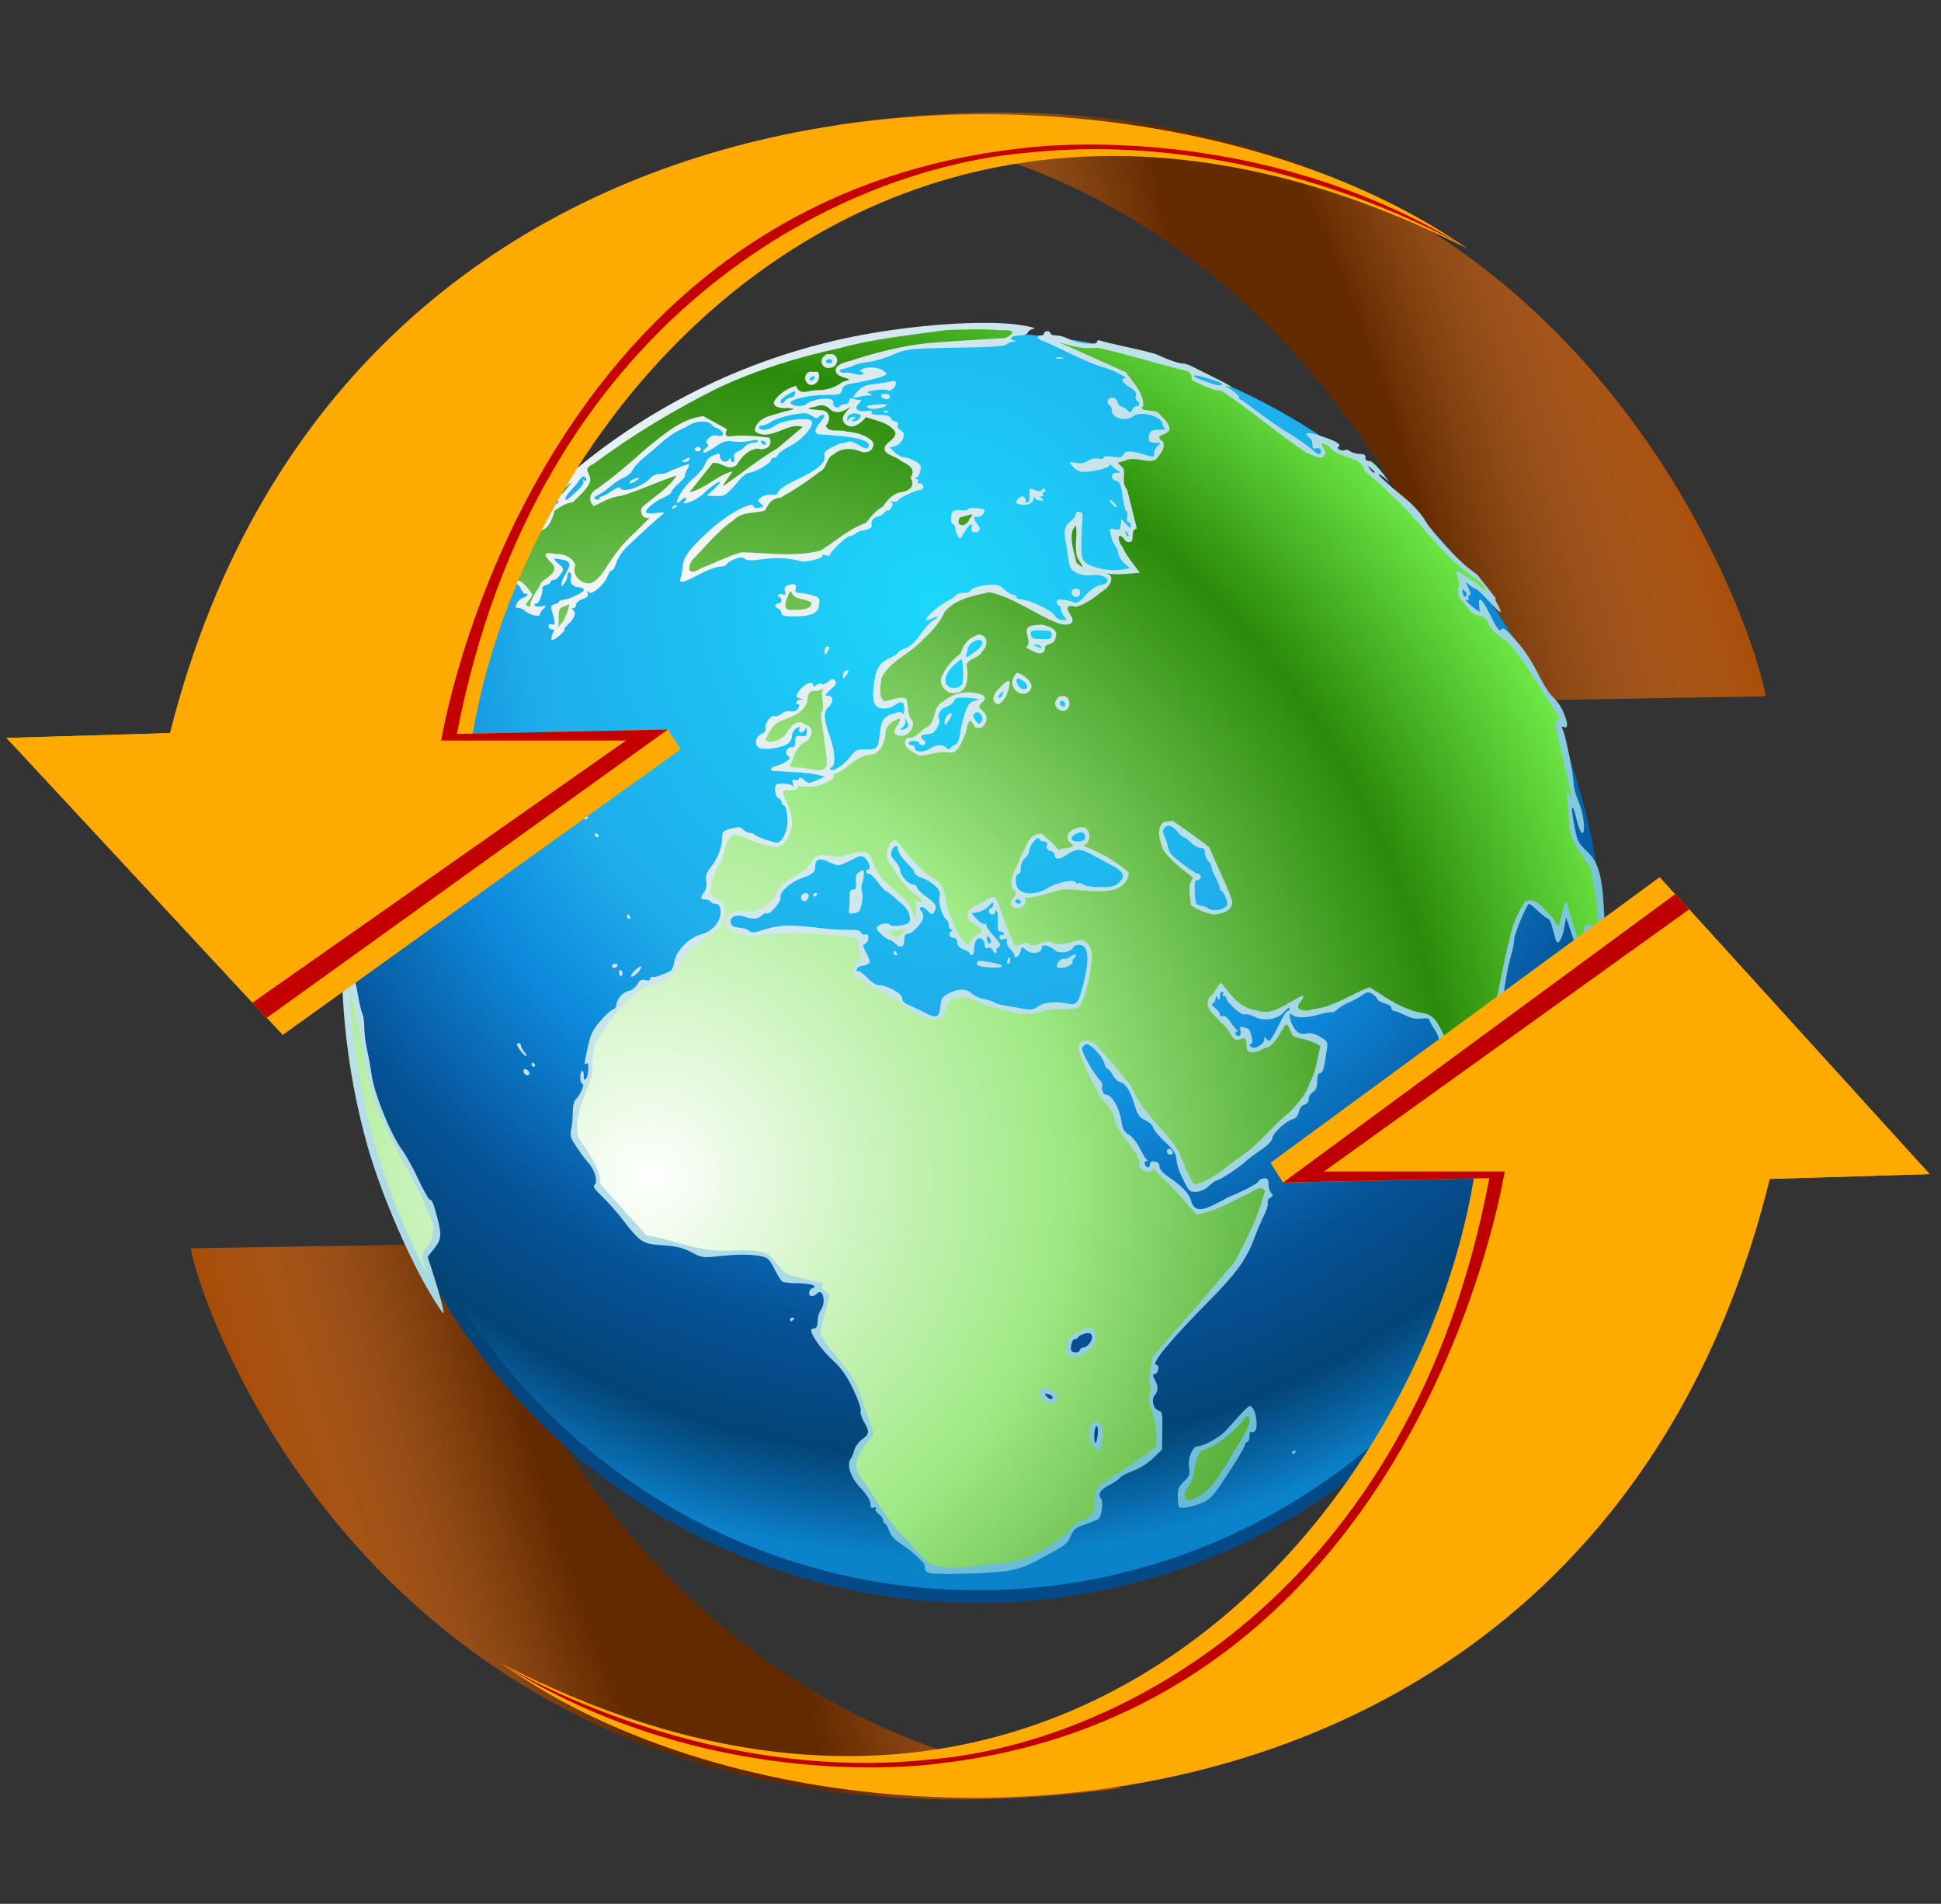 <?xml version="1.0" encoding="utf-8"?>
<!-- Generator: Adobe Illustrator 15.0.0, SVG Export Plug-In . SVG Version: 6.00 Build 0)  -->
<!DOCTYPE svg PUBLIC "-//W3C//DTD SVG 1.1//EN" "http://www.w3.org/Graphics/SVG/1.1/DTD/svg11.dtd">
<svg version="1.1"
	 id="Layer_1" sodipodi:docname="ico_mapchanger.svg" inkscape:version="0.48.5 r10040" xmlns:dc="http://purl.org/dc/elements/1.1/" xmlns:cc="http://creativecommons.org/ns#" xmlns:sodipodi="http://sodipodi.sourceforge.net/DTD/sodipodi-0.dtd" xmlns:inkscape="http://www.inkscape.org/namespaces/inkscape" xmlns:rdf="http://www.w3.org/1999/02/22-rdf-syntax-ns#" xmlns:svg="http://www.w3.org/2000/svg"
	 xmlns="http://www.w3.org/2000/svg" xmlns:xlink="http://www.w3.org/1999/xlink" x="0px" y="0px" width="311px" height="305px"
	 viewBox="0 0 311 305" enable-background="new 0 0 311 305" xml:space="preserve">
<rect x="0" y="0" width="311" height="305" fill="#333333" stroke="none"/>
<path id="path84" fill="#A64700" d="M282.88,111.546l-44.03,0.756c0,0-22.619-85.283-104.765-92.293
	C253.914,2.49,282.771,106.985,282.88,111.546z"/>
<radialGradient id="path84_2_" cx="-4.302" cy="539.554" r="62.347" gradientTransform="matrix(-0.946 0.326 1.628 4.728 -673.8 -2484.239)" gradientUnits="userSpaceOnUse">
	<stop  offset="0.21" style="stop-color:#000000;stop-opacity:0.77"/>
	<stop  offset="0.505" style="stop-color:#646464;stop-opacity:0.482"/>
	<stop  offset="0.847" style="stop-color:#D3D3D3;stop-opacity:0.149"/>
	<stop  offset="1" style="stop-color:#FFFFFF;stop-opacity:0"/>
</radialGradient>
<path id="path84_1_" opacity="0.51" fill="url(#path84_2_)" enable-background="new    " d="M282.88,111.546l-44.03,0.756
	c0,0-22.619-85.283-104.765-92.293C253.914,2.49,282.771,106.985,282.88,111.546z"/>
<path id="path74" fill="#A64700" d="M30.6,199.98l44.198-0.715c0,0,22.712,80.529,105.159,87.149
	C59.672,302.958,30.707,204.288,30.6,199.98z"/>
<radialGradient id="path74_2_" cx="-107.414" cy="360.946" r="61.447" gradientTransform="matrix(-0.946 0.326 1.628 4.728 -583.841 -1427.649)" gradientUnits="userSpaceOnUse">
	<stop  offset="0.248" style="stop-color:#000000;stop-opacity:0.79"/>
	<stop  offset="0.325" style="stop-color:#111111;stop-opacity:0.71"/>
	<stop  offset="0.476" style="stop-color:#3F3F3F;stop-opacity:0.551"/>
	<stop  offset="0.689" style="stop-color:#898989;stop-opacity:0.327"/>
	<stop  offset="0.954" style="stop-color:#EDEDED;stop-opacity:0.049"/>
	<stop  offset="1" style="stop-color:#FFFFFF;stop-opacity:0"/>
</radialGradient>
<path id="path74_1_" opacity="0.51" fill="url(#path74_2_)" enable-background="new    " d="M30.6,199.98l44.198-0.715
	c0,0,22.712,80.529,105.159,87.149C59.672,302.958,30.707,204.288,30.6,199.98z"/>
<g id="layer2">
	<path id="path5993" fill="#054A88" d="M257.09,155.051c0,56.192-44.97,101.743-100.438,101.743
		c-55.476,0-100.441-45.551-100.441-101.743l0,0c0-56.191,44.967-101.745,100.441-101.745
		C212.12,53.304,257.09,98.857,257.09,155.051z"/>
	<path id="path2216" opacity="0.8" fill="#0D91DC" enable-background="new    " d="M255.08,155.051
		c0,55.069-44.07,99.711-98.432,99.711c-54.363,0-98.438-44.642-98.438-99.711l0,0c0-55.068,44.075-99.711,98.438-99.711
		C211.014,55.34,255.08,99.982,255.08,155.051z"/>
	
		<radialGradient id="path2206_1_" cx="489.765" cy="-227.792" r="103.91" fx="487.587" fy="-226.702" gradientTransform="matrix(1.441 0 0 -1.46 -553.862 -234.675)" gradientUnits="userSpaceOnUse">
		<stop  offset="0" style="stop-color:#1CD7FB"/>
		<stop  offset="1" style="stop-color:#043F74;stop-opacity:0"/>
	</radialGradient>
	<path id="path2206" fill="url(#path2206_1_)" d="M257.09,155.049c0,56.194-44.97,101.745-100.438,101.745
		c-55.476,0-100.441-45.551-100.441-101.745l0,0c0-56.189,44.967-101.743,100.441-101.743
		C212.12,53.304,257.09,98.857,257.09,155.049z"/>
	
		<radialGradient id="path2231_1_" cx="489.765" cy="-227.792" r="103.91" fx="487.587" fy="-226.702" gradientTransform="matrix(1.441 0 0 -1.46 -553.862 -234.675)" gradientUnits="userSpaceOnUse">
		<stop  offset="0" style="stop-color:#1CD7FB"/>
		<stop  offset="0.44" style="stop-color:#1EADEB"/>
		<stop  offset="0.58" style="stop-color:#0E8ADC"/>
		<stop  offset="0.77" style="stop-color:#065297"/>
		<stop  offset="0.895" style="stop-color:#044374;stop-opacity:0.965"/>
		<stop  offset="1" style="stop-color:#043F74;stop-opacity:0"/>
	</radialGradient>
	<path id="path2231" fill="url(#path2231_1_)" d="M257.09,155.049c0,56.194-44.97,101.745-100.438,101.745
		c-55.476,0-100.441-45.551-100.441-101.745l0,0c0-56.189,44.967-101.743,100.441-101.743
		C212.12,53.304,257.09,98.857,257.09,155.049z"/>
</g>
<g id="layer3">
	
		<radialGradient id="path3298_1_" cx="110.419" cy="213.546" r="200.507" gradientTransform="matrix(0.987 0 0 -1 -1.907 306)" gradientUnits="userSpaceOnUse">
		<stop  offset="0" style="stop-color:#F7F7F7"/>
		<stop  offset="0.67" style="stop-color:#9ED4E2"/>
		<stop  offset="1" style="stop-color:#3AA5CA"/>
	</radialGradient>
	<path id="path3298" fill="url(#path3298_1_)" d="M149.223,252.07c-0.517-0.084-0.96-0.334-0.987-0.559
		c-0.03-0.225-0.07-0.568-0.09-0.765c-0.053-0.479-2.435-2.593-4.001-3.55c-0.785-0.48-1.417-1.217-1.678-1.954
		c-0.233-0.649-0.547-1.183-0.691-1.183c-0.152,0-0.271-0.224-0.271-0.494c0-0.272-0.324-0.725-0.717-1.004
		c-0.392-0.28-0.613-0.674-0.49-0.879c0.138-0.224,0.022-0.285-0.299-0.16c-0.388,0.151-0.528-0.016-0.528-0.627
		c0-0.525-0.582-1.451-1.565-2.491c-1.616-1.706-2.312-3.792-1.579-4.733c0.184-0.236,0.438-0.854,0.559-1.369
		c0.121-0.518,0.678-1.279,1.234-1.695c1.203-0.902,1.235-1.233,0.297-2.847c-0.391-0.676-0.622-1.463-0.511-1.755
		c0.108-0.29-0.431-1.842-1.202-3.441c-1.042-2.172-1.882-3.359-3.304-4.676c-1.717-1.585-3.431-3.977-3.431-4.783
		c0-0.168,0.231-0.309,0.509-0.309c0.346,0,0.513-0.355,0.518-1.117c0.008-0.613,0.237-1.418,0.511-1.781
		c0.886-1.187,0.364-3.629-0.577-2.681c-0.231,0.233-0.619,0.425-0.861,0.425c-0.626,0-0.552-1.01,0.093-1.26
		c0.988-0.383-0.235-0.791-2.401-0.802c-1.118-0.004-2.208-0.124-2.417-0.263c-0.207-0.141-0.78-1.055-1.268-2.039
		c-0.777-1.555-1.057-1.819-2.165-2.032c-1.708-0.324-3.803-0.321-6.873,0.017c-2.382,0.258-2.653,0.215-4.242-0.644
		c-1.311-0.711-2.352-0.968-4.581-1.118c-3.3-0.221-3.577-0.4-6.545-4.229c-0.95-1.226-2.426-2.883-3.278-3.68
		c-1.014-0.951-1.415-1.539-1.166-1.72c0.608-0.429,0.146-2.328-0.838-3.447c-0.496-0.565-1.092-1.319-1.327-1.674
		c-0.233-0.353-0.738-1.11-1.115-1.677c-0.512-0.766-0.625-1.292-0.443-2.061c0.139-0.567,0.256-1.803,0.267-2.748
		c0.014-1.097,0.214-1.902,0.559-2.231c0.712-0.687,1.417-2.404,0.984-2.404c-0.181,0-0.335-0.464-0.335-1.03
		s0.136-1.028,0.297-1.028c0.162,0,0.278,0.268,0.254,0.598c-0.087,1.353,0.584,0.83,0.713-0.549
		c0.089-0.991,0.015-1.415-0.224-1.265c-0.453,0.279-0.459,0.354,0.151-2.565c0.413-1.993,0.777-2.765,1.951-4.147
		c0.79-0.931,1.709-1.783,2.036-1.887c0.326-0.107,0.595-0.422,0.595-0.695c0-0.916,1.027-2.117,1.976-2.308
		c0.531-0.108,1.138-0.571,1.4-1.065c0.359-0.679,0.642-0.825,1.254-0.674c0.492,0.125,0.798,0.051,0.798-0.192
		c0-0.218,0.191-0.365,0.422-0.326c0.234,0.037,0.654-0.028,0.933-0.147c0.28-0.117,0.906-0.365,1.395-0.545
		c0.682-0.25,0.934-0.631,1.096-1.646c0.288-1.828,2.324-3.927,4.332-4.466c1.908-0.509,3.322-2.286,3.093-3.88
		c-0.103-0.717-0.34-1.033-0.77-1.033c-0.341,0-0.715-0.156-0.828-0.344c-0.118-0.187-0.506-0.342-0.871-0.342
		c-0.783,0-0.811-0.281-0.136-1.19c0.317-0.426,0.43-1.053,0.306-1.726c-0.157-0.84,0.017-1.33,0.839-2.376
		c1.078-1.375,1.719-3.144,1.724-4.746c0.002-0.8,0.2-0.986,1.393-1.311c1.155-0.314,1.493-0.288,1.979,0.159
		c0.322,0.296,0.813,0.538,1.088,0.538c0.274,0,0.649,0.154,0.833,0.336c0.181,0.187,1.092,0.575,2.019,0.859
		c1.616,0.5,1.709,0.49,2.269-0.191c0.319-0.387,0.682-1.238,0.8-1.886c0.257-1.379-0.083-3.582-0.551-3.582
		c-0.18,0-0.324-0.216-0.324-0.479c0-0.262-0.232-0.567-0.513-0.675c-0.293-0.115-0.505-0.634-0.505-1.239
		c0-0.982,0.072-1.04,1.327-1.04c0.732,0,1.417,0.191,1.522,0.429c0.108,0.239,0.103,0.059-0.01-0.392
		c-0.161-0.653-0.093-0.782,0.318-0.623c0.291,0.114,0.589,0.021,0.67-0.204c0.098-0.283,0.354-0.219,0.833,0.209
		c0.657,0.592,0.759,0.592,2.001,0.041l1.312-0.584l-1.192-0.298c-0.654-0.163-2.332-0.361-3.73-0.435
		c-1.402-0.07-2.812-0.147-3.139-0.164c-0.922-0.056-0.7-0.616,0.339-0.85c0.514-0.115,1.236-0.449,1.612-0.742
		c0.551-0.434,0.589-0.586,0.206-0.829c-0.627-0.389-0.221-1.395,0.562-1.395c0.453,0,0.613-0.258,0.604-0.943
		c-0.011-0.83,0.102-0.933,0.918-0.848c0.825,0.087,0.928-0.013,0.894-0.858c-0.025-0.581-0.101-0.722-0.194-0.356
		c-0.086,0.329-0.389,0.599-0.678,0.599c-0.319,0-0.447-0.198-0.326-0.511c0.161-0.425,0.085-0.44-0.474-0.088
		c-0.367,0.234-0.668,0.747-0.668,1.145c0,0.397-0.266,0.96-0.594,1.249c-0.685,0.607-3.511,1.099-4.5,0.78
		c-1.01-0.324-0.89-1.804,0.187-2.297c0.513-0.24,0.788-0.59,0.682-0.871c-0.268-0.703,0.834-2.226,1.438-1.99
		c0.277,0.107,0.785-0.057,1.126-0.369c0.358-0.33,0.958-0.501,1.43-0.408c0.543,0.104,0.941-0.054,1.203-0.475
		c0.242-0.391,0.262-0.629,0.048-0.629c-0.602,0-0.368-0.689,0.254-0.726c0.565-0.041,0.565-0.049,0-0.198
		c-0.794-0.21-0.751-0.589,0.207-1.637c0.823-0.899,1.913-1.177,1.913-0.489c0,0.271,0.148,0.263,0.494-0.028
		c0.271-0.23,0.664-0.311,0.871-0.182c0.207,0.13,0.678-0.041,1.04-0.375c0.531-0.482,0.752-0.523,1.083-0.181
		c0.33,0.339,0.187,0.638-0.694,1.435c-0.952,0.868-1.012,1.007-0.421,1.007c0.899,0,0.899,1.072,0,1.893
		c-0.789,0.722-0.698,1.89,0.377,4.905c0.738,2.077,0.851,4.41,0.223,4.634c-0.236,0.083-0.326,0.262-0.203,0.395
		c0.377,0.417,2.162-0.732,3.131-2.017c0.836-1.107,1.077-1.222,2.576-1.222c1.835,0,1.893-0.074,2.217-2.71
		c0.253-2.049,0.537-2.456,2.06-2.989c1.011-0.354,1.363-0.363,1.567-0.041c0.151,0.242,0.262-0.052,0.264-0.703
		c0.005-1.229-0.48-1.425-1.543-0.612c-0.362,0.278-1.115,0.51-1.679,0.516c-1.513,0.017-1.975-0.959-1.685-3.551
		c0.316-2.782,0.853-3.742,2.514-4.501c0.756-0.347,1.38-0.753,1.38-0.9c0-0.148,0.537-0.466,1.196-0.707
		c0.804-0.293,1.587-1.014,2.398-2.211c0.665-0.973,1.578-1.973,2.032-2.219c0.453-0.243,0.758-0.507,0.679-0.585
		c-0.074-0.076-0.473,0.041-0.876,0.261c-0.405,0.219-0.818,0.316-0.916,0.217c-0.271-0.275,1.935-2.239,3.354-2.986
		c0.687-0.361,1.344-0.814,1.462-1.008c0.118-0.189,0.663-0.35,1.208-0.35c0.551,0,0.997-0.125,0.997-0.273
		c0-0.405,2.024-1.025,3.44-1.049c0.867-0.019,1.508,0.229,2.141,0.822c0.496,0.469,1.123,0.846,1.396,0.846
		c0.271,0,0.49,0.157,0.49,0.344c0,0.189,0.302,0.345,0.671,0.345c1.204,0,5.02,1.79,5.415,2.541
		c0.224,0.412,0.755,0.748,1.244,0.775c0.791,0.047,0.813,0.004,0.328-0.542c-0.294-0.329-0.531-0.851-0.531-1.17
		c0-0.313-0.153-0.572-0.339-0.572c-0.188,0-0.342-0.251-0.342-0.554c0-0.429,0.254-0.518,1.103-0.395
		c0.606,0.087,1.369,0.273,1.691,0.416c0.436,0.191,0.909-0.104,1.833-1.146c0.804-0.904,1.646-1.479,2.382-1.619
		c2.172-0.414,0.896-1.859-1.409-1.6c-0.911,0.104-1.788-0.033-2.468-0.387c-0.892-0.469-1.084-0.801-1.255-2.186
		c-0.113-0.898-0.295-2.021-0.396-2.491c-0.414-1.888-0.229-2.85,0.682-3.521c0.492-0.365,0.896-0.894,0.896-1.171
		c0-0.303,0.24-0.464,0.592-0.393c0.463,0.094,0.563,0.385,0.463,1.316c-0.074,0.658-0.149,2.331-0.162,3.722
		c-0.025,2.225,0.063,2.6,0.74,3.15c1.008,0.828,3.959,1.389,5.666,1.078l1.354-0.25l-0.933-0.826
		c-0.512-0.457-0.932-1.132-0.932-1.512c0-0.372-0.214-0.925-0.475-1.225c-0.262-0.298-0.582-1.066-0.715-1.704
		c-0.234-1.116-0.211-1.155,0.615-0.945c0.754,0.192,0.879,0.1,0.975-0.721l0.106-0.94l0.763,0.834
		c0.617,0.674,0.767,0.724,0.767,0.254c0-0.319-0.168-0.581-0.378-0.581c-0.223,0-0.313-0.359-0.217-0.859
		c0.09-0.473,0.043-0.859-0.103-0.859s-0.36-0.658-0.478-1.459c-0.434-2.909-0.566-3.281-1.221-3.453
		c-0.93-0.247-0.846-1.268,0.106-1.28c0.743-0.011,0.745-0.023,0.081-0.401c-0.368-0.213-0.786-0.559-0.926-0.761
		c-0.17-0.26-0.252-0.26-0.254-0.004c-0.006,0.198-0.984,0.563-2.178,0.8c-2.285,0.461-3.017,0.297-3.962-0.867
		c-0.446-0.543-0.389-0.573,0.677-0.36c0.807,0.16,1.41,0.068,1.982-0.313c0.495-0.329,1.152-0.464,1.641-0.338
		c0.484,0.123,0.815,0.053,0.815-0.163c0-0.244,0.507-0.293,1.479-0.147c1.178,0.176,1.52,0.113,1.687-0.321
		c0.257-0.679,1.271-0.69,3.367-0.046c1.563,0.48,1.612,0.474,1.612-0.225c0-0.396,0.267-0.925,0.595-1.175
		c0.538-0.415,0.511-0.458-0.319-0.469c-1.087-0.013-1.328-0.315-1.066-1.327c0.158-0.606,0.453-0.752,1.597-0.773
		c0.771-0.017,1.211-0.106,0.979-0.201c-0.236-0.097-0.429-0.39-0.429-0.653c0-1.243-3.483-2.223-4.666-1.318
		c-1.2,0.923-3.479,0.344-3.479-0.887c0-0.36-0.152-0.753-0.34-0.867c-0.609-0.384-0.354-1.204,0.373-1.204
		c0.426,0,0.779,0.275,0.889,0.685c0.096,0.378,0.338,0.69,0.535,0.69c0.194,0,0.631,0.253,0.971,0.563
		c0.568,0.523,0.631,0.523,0.828,0c0.115-0.308,0.427-0.563,0.685-0.563c0.563,0,0.624-0.55,0.104-0.879
		c-0.204-0.125-0.295-0.515-0.207-0.866c0.119-0.451-0.166-0.833-0.986-1.324c-1.159-0.691-1.518-1.386-0.73-1.416
		c0.688-0.028-2.521-1.596-3.818-1.865c-0.651-0.138-2.868-1.068-4.917-2.073c-2.054-1.002-4.077-1.925-4.497-2.05
		c-0.857-0.258-1.037-0.87-0.257-0.87c0.28,0,0.509-0.155,0.509-0.344s0.229-0.345,0.514-0.345c0.278,0,0.508,0.156,0.508,0.345
		c0,0.187,0.42,0.344,0.93,0.346c0.516,0.002,1.394,0.247,1.951,0.546c1.367,0.729,4.58,1.076,4.58,0.492
		c0-0.266,0.224-0.34,0.594-0.193c0.328,0.126,2.352,0.609,4.496,1.071c2.148,0.464,4.207,0.987,4.578,1.166
		c1.67,0.793,3.363,1.384,3.959,1.384c0.36,0,1.104,0.236,1.654,0.524c0.896,0.472,8.67,4.196,5.586,3.109
		c-0.373-0.13-0.109,0.12,0.588,0.555c0.699,0.435,1.271,0.99,1.272,1.222c0.003,0.238,0.159,0.431,0.351,0.431
		c0.19,0,4.82,3.634,6.779,4.813c1.958,1.178,4.04,2.603,4.627,3.159c0.676,0.645,1.149,0.882,1.293,0.648
		c0.33-0.543-0.088-1.063-0.671-0.837c-0.474,0.178-0.553,0.054-0.635-0.997c-0.021-0.239-0.263-0.612-0.541-0.831
		c-1.019-0.802-0.022-0.824,2.251-0.052c2.373,0.808,3.077,1.291,2.453,1.685c-0.205,0.129-0.119,0.308,0.218,0.438
		c0.313,0.118,0.712,0.13,0.892,0.017c0.18-0.111,0.537-0.022,0.797,0.191c0.258,0.221,0.937,0.413,1.515,0.43
		c0.758,0.021,1.021,0.178,0.957,0.578c-0.056,0.361,0.166,0.554,0.649,0.562c0.879,0.013,3.719,4.058,2.969,3.221
		c-0.355-0.392-0.95-0.868-1.325-1.048c-0.806-0.388,1.174,1.461,4.142,3.875c1.215,0.989,2.543,2.468,3.137,3.496
		c1.061,1.836,5.147,6.279,7.181,7.794l1.147,0.859c0,0,3.349,4.197,3.063,3.958c-0.725-0.609,1.037,2.056,0.635,2.056
		c-0.113,0-0.994-0.852-1.955-1.89c-0.965-1.039-1.89-1.891-2.059-1.891s-0.605-0.268-0.977-0.6
		c-0.656-0.593-0.656-0.585-0.102,0.516c0.365,0.724,0.432,1.117,0.182,1.117c-0.212,0-0.295,0.241-0.186,0.533
		c0.135,0.346,0.064,0.449-0.184,0.291c-0.781-0.487,0.094,0.529,1.037,1.215l0.965,0.689l-0.117-1.018
		c-0.189-1.642,0.459-1.187,1.601,1.124c1.364,2.76,1.688,3.175,2.031,2.614c0.18-0.293,0.769,0.14,1.897,1.399
		c1.838,2.054,2.728,3.386,4.248,6.381c0.571,1.13,1.366,2.393,1.762,2.799c1.195,1.234,1.584,1.797,2.095,3.037
		c0.646,1.56,0.634,2.366-0.026,2.106c-0.4-0.155-0.447-0.069-0.203,0.393c0.446,0.853,1.734,7.223,1.734,8.583
		c0,0.632,0.334,1.875,0.734,2.762c0.828,1.813,1.271,5.223,0.683,5.223c-0.205,0-0.537-0.659-0.743-1.462
		c-0.609-2.392-0.727-2.718-0.893-2.553c-0.088,0.086,0.064,1.361,0.341,2.836c0.458,2.451,0.626,2.795,1.993,4.075
		c1.915,1.793,2.496,3.889,2.796,10.071c0.196,3.998,0.157,4.553-0.308,4.553c-0.291,0-0.533-0.233-0.533-0.514
		c0-0.284-0.229-0.518-0.506-0.518c-0.278,0-0.512-0.23-0.512-0.514c0-0.769-0.6-0.622-0.857,0.209
		c-0.279,0.891,0.125,4.428,0.506,4.428c0.15,0,0.373,0.66,0.49,1.47c0.156,1.03,0.433,1.565,0.943,1.803
		c1.506,0.696,2.283,7.026,1.499,12.176c-0.272,1.793-0.661,3.313-0.862,3.38c-0.199,0.065-0.363,0.342-0.363,0.605
		c0,0.268-0.151,0.486-0.342,0.486c-0.185,0-0.336-0.234-0.336-0.521c0-0.647-1.401-3.735-1.77-3.889
		c-0.445-0.187-0.307-0.812,0.275-1.242c0.481-0.358,0.447-0.472-0.342-0.991c-1.123-0.744-1.144-1.923-0.045-2.965
		c0.7-0.668,0.924-0.725,1.363-0.354c0.291,0.244,0.622,0.347,0.741,0.227c0.344-0.35-0.944-4.689-1.396-4.689
		c-0.232,0-0.658-1.143-0.994-2.664c-1.012-4.601-1.297-5.698-2.033-7.813l-0.713-2.063l-0.353,1.862
		c-0.332,1.767-1.039,2.675-1.321,1.688c-0.072-0.255-0.309-1.118-0.522-1.92c-0.216-0.804-0.521-1.461-0.675-1.461
		c-0.159,0-0.868-0.538-1.58-1.201c-0.713-0.664-1.383-1.202-1.486-1.199c-0.355,0.011-2.39,4.882-2.39,5.725
		c0,0.465-0.214,1.563-0.474,2.45c-0.566,1.929-1.291,6.103-1.254,7.224c0.016,0.441-0.344,1.58-0.789,2.524
		c-0.756,1.597-0.781,1.813-0.332,2.897c0.266,0.647,0.498,1.905,0.52,2.8c0.042,1.942,0.521,3.757,1.098,4.112
		c0.848,0.53,1.908,2.461,1.908,3.474c0,1.308-0.604,2.694-1.291,2.96c-0.689,0.268-1.025-0.337-1.296-2.333
		c-0.244-1.821-0.677-1.754-1.299,0.194c-0.273,0.851-0.552,1.115-1.179,1.115c-0.651,0-1.018-0.388-1.785-1.887
		c-0.53-1.039-1.113-1.943-1.303-2.006c-0.188-0.063-0.717-0.912-1.177-1.891c-0.459-0.975-1.204-2.17-1.649-2.655
		c-0.45-0.485-0.922-1.22-1.053-1.634c-0.13-0.41-0.392-0.748-0.587-0.748c-0.192,0-0.271-0.213-0.171-0.474
		c0.1-0.266-0.189-1.026-0.643-1.702c-0.456-0.676-0.822-1.379-0.822-1.563c0-0.197-0.551-0.276-1.279-0.188
		c-0.861,0.106-1.718-0.067-2.617-0.533c-0.734-0.377-1.535-0.69-1.773-0.69c-0.243,0-0.438-0.224-0.438-0.487
		c0-0.267-0.471-0.59-1.043-0.718c-0.574-0.13-1.125-0.454-1.225-0.726c-0.104-0.271-0.495-0.657-0.869-0.858
		c-0.531-0.288-0.871-0.229-1.57,0.283c-0.488,0.36-1.427,0.872-2.078,1.14c-0.655,0.266-1.489,0.762-1.853,1.102
		c-0.362,0.344-0.821,0.564-1.017,0.492c-0.197-0.068-1.043,0.08-1.883,0.334c-1.897,0.576-3.808,0.601-4.344,0.058
		c-0.597-0.603-0.539,0.534,0.09,1.76c0.573,1.12,1.272,1.479,2.357,1.207c0.475-0.119,1.253,0.099,2.041,0.569
		c1.191,0.711,1.261,0.844,1.064,1.996c-0.119,0.683-0.301,1.814-0.408,2.523c-0.116,0.779-0.377,1.29-0.664,1.29
		c-0.321,0-0.475,0.413-0.475,1.291c0,0.918-0.195,1.415-0.681,1.722c-0.37,0.233-0.679,0.752-0.679,1.145
		c0,0.436-0.273,0.79-0.696,0.898c-0.42,0.113-0.771,0.566-0.885,1.145c-0.118,0.596-0.464,1.027-0.915,1.145
		c-1.131,0.295-3.215,2.2-3.332,3.051c-0.068,0.479-0.753,1.193-1.805,1.891c-0.935,0.62-2.06,1.465-2.496,1.877
		c-1.018,0.952-4.162,3.012-4.602,3.012c-0.18,0-0.744,0.397-1.248,0.891c-0.562,0.546-1.349,0.91-2.029,0.945
		c-0.998,0.049-1.192-0.104-1.879-1.49c-0.961-1.937-1.205-2.662-1.324-3.92c-0.063-0.695-0.614-1.48-1.805-2.578
		c-0.938-0.866-1.798-1.897-1.902-2.287c-0.109-0.393-0.69-0.934-1.297-1.203c-0.854-0.382-1.202-0.834-1.563-2.039
		c-0.782-2.593-1.471-3.781-2.321-3.995c-0.439-0.114-1.027-0.651-1.309-1.196c-0.279-0.546-0.639-0.99-0.798-0.99
		c-0.16,0-0.388-0.348-0.505-0.776c-0.361-1.317-2.358-3.412-3.016-3.153c-0.318,0.122-0.578,0.461-0.578,0.75
		c0,0.657,1.76,3.789,2.709,4.817c0.396,0.429,0.633,0.915,0.531,1.086c-0.253,0.41,0.141,1.401,0.553,1.401
		c0.955,0,2.18,2.096,2.502,4.297c0.181,1.222,0.44,1.678,1.215,2.143c0.543,0.323,1.316,1.286,1.722,2.143
		c0.405,0.853,0.894,1.666,1.097,1.808c0.246,0.168,0.229,0.252-0.053,0.257c-0.229,0.004-0.325,0.237-0.217,0.521
		c0.256,0.678,0.799,0.662,0.799-0.026c0-0.36,0.252-0.502,0.764-0.429c0.5,0.072,0.766,0.348,0.766,0.799
		c0,0.426,0.546,1.059,1.438,1.66c2.147,1.453,3.342,2.699,3.6,3.74c0.375,1.522,1.347,1.81,3.209,0.951
		c0.877-0.402,1.822-0.881,2.104-1.054c0.28-0.176,0.738-0.416,1.018-0.526c2.205-0.894,4.287-2,4.515-2.399
		c0.149-0.267,0.571-0.479,0.935-0.479c0.495,0,0.659,0.236,0.659,0.961c0,0.526,0.188,1.157,0.425,1.396
		c0.342,0.35,0.31,0.5-0.158,0.769c-0.318,0.182-0.498,0.543-0.397,0.801c0.099,0.262-0.153,1.134-0.562,1.944
		c-0.408,0.812-1.109,2.457-1.563,3.668c-1.278,3.439-2.918,5.714-7.364,10.2c-6.152,6.213-9.388,10.148-8.347,10.148
		c0.532,0,0.36,1.317-0.187,1.436c-0.442,0.094-0.449,0.229-0.026,1.041c0.543,1.055,0.521,1.691-0.089,2.436
		c-0.57,0.695-0.162,2.191,0.65,2.405c0.581,0.157,0.646,0.482,0.596,3.212l-0.053,3.04l-1.398,1.372
		c-0.789,0.78-2.158,1.646-3.152,2c-0.964,0.348-1.939,0.862-2.173,1.145c-0.231,0.281-1.009,0.813-1.729,1.188
		c-1.446,0.749-1.887,1.451-1.326,2.134c0.43,0.525,0.138,2.829-0.42,3.271c-0.209,0.167-1.16,0.565-2.115,0.878
		c-1.457,0.48-1.832,0.783-2.317,1.88c-0.585,1.312-0.698,1.394-5.39,3.905c-2.873,1.539-4.768,1.908-10.577,2.074
		C152.596,252.152,149.733,252.155,149.223,252.07z M175.836,228.637c-0.281-0.722-0.673,1.242-0.438,2.204
		c0.131,0.528,0.224,0.42,0.406-0.485C175.938,229.71,175.951,228.938,175.836,228.637z M168.646,223.838
		c0-0.165-0.316-0.385-0.701-0.486c-0.571-0.153-0.625-0.098-0.297,0.301C168.1,224.199,168.646,224.302,168.646,223.838z
		 M173.54,215.896c0.694,0,1.658-1.295,1.423-1.912c-0.158-0.424-0.451-0.506-1.146-0.332c-0.51,0.128-0.979,0.375-1.043,0.552
		c-0.059,0.176-0.311,0.319-0.555,0.319s-0.51,0.455-0.591,1.014c-0.118,0.82-0.015,1.033,0.562,1.117
		c0.383,0.055,0.748-0.092,0.811-0.329C173.057,216.09,173.3,215.896,173.54,215.896z M255.831,170.081
		c-0.322-0.299-0.367-0.248-0.199,0.243c0.119,0.344,0.242,0.888,0.265,1.201c0.026,0.313,0.115,0.207,0.201-0.239
		C256.18,170.836,256.061,170.295,255.831,170.081z M255.514,169.005c0-0.661-0.211-0.661-0.465,0
		c-0.107,0.28-0.05,0.515,0.137,0.515C255.365,169.52,255.514,169.288,255.514,169.005z M202.585,166.475
		c0.003-0.482,0.049-0.49,0.325-0.051c0.425,0.68,0.748,0.313,2.033-2.314c0.576-1.184,1.199-2.146,1.38-2.146
		c0.182,0,0.325-0.193,0.319-0.432c-0.008-0.233-0.397,0.017-0.871,0.563c-1.082,1.244-3.242,1.592-4.812,0.77
		c-0.576-0.303-1.289-0.461-1.573-0.35c-0.509,0.196-2.914-2-2.914-2.66c0-0.162-0.16-0.295-0.361-0.295
		c-0.198,0-0.264-0.156-0.149-0.345c0.113-0.188,0.05-0.344-0.151-0.344c-0.196,0-0.361,0.346-0.365,0.774
		c-0.006,0.621-0.067,0.672-0.336,0.256c-0.283-0.445-0.328-0.438-0.334,0.058c-0.002,0.313-0.198,0.658-0.43,0.76
		c-0.293,0.128-0.185,0.367,0.34,0.757c0.418,0.313,0.765,0.78,0.765,1.031c0,0.262,0.211,0.378,0.481,0.273
		c0.291-0.113,0.729,0.199,1.103,0.785c0.337,0.535,0.842,1.178,1.124,1.429c0.285,0.251,0.35,0.37,0.148,0.272
		c-0.201-0.101-0.365,0.017-0.365,0.26c0,0.244,0.215,0.443,0.479,0.443c0.321,0,0.432-0.266,0.328-0.812
		c-0.132-0.69-0.049-0.777,0.564-0.587c0.922,0.287,0.861,0.215,1.209,1.449c0.209,0.733,0.18,1.108-0.098,1.221
		c-0.275,0.117-0.253,0.265,0.088,0.505C201.124,168.176,202.577,167.281,202.585,166.475z M150.661,161.271
		c0.15-1.348,0.321-1.617,1.357-2.144c1.538-0.78,2.895-0.764,3.688,0.038c0.349,0.354,1.224,0.754,1.951,0.895
		c0.723,0.135,1.472,0.369,1.655,0.521c0.188,0.149,0.873,0.36,1.525,0.466c0.65,0.105,1.951,0.342,2.885,0.516
		c1.449,0.275,1.83,0.229,2.605-0.33c0.945-0.68,2.643-0.848,4.705-0.465c1.564,0.291,1.773,0.008,2.669-3.639
		c0.882-3.592,0.666-5.572-0.632-5.761c-0.465-0.067-0.926,0.105-1.094,0.403c-0.435,0.788-2.252,1.082-2.935,0.475
		c-0.897-0.798-2.099-1.071-2.099-0.477c0,0.989-1.784,1.224-2.647,0.352c-0.522-0.53-0.575-0.513-0.751,0.232
		c-0.188,0.814-1.012,1.39-1.012,0.709c0-0.208-0.318-0.692-0.705-1.086c-0.387-0.392-0.617-0.947-0.512-1.224
		c0.147-0.382,0.022-0.458-0.48-0.293c-0.486,0.156-0.68,0.059-0.68-0.345c0-0.305,0.154-0.464,0.341-0.344
		c0.188,0.114,0.341,0.048,0.341-0.156c0-0.199-0.236-0.365-0.523-0.365c-0.407,0-0.508-0.345-0.447-1.541
		c0.046-0.848-0.023-1.645-0.152-1.771c-0.129-0.127-0.234-0.054-0.234,0.163c0,0.217-0.229,0.4-0.51,0.4
		c-0.279,0-0.509-0.232-0.509-0.516c0-0.281,0.149-0.513,0.339-0.513c0.188,0,0.34-0.258,0.34-0.569c0-0.457-0.134-0.413-0.672,0.21
		c-0.367,0.432-1.142,0.883-1.727,1.003l-1.057,0.218l0.881,0.961c0.496,0.543,1.05,0.857,1.269,0.717
		c0.216-0.136,0.304-0.1,0.195,0.078c-0.111,0.178,0.415,1.003,1.166,1.824c1.177,1.285,1.292,1.542,0.817,1.812
		c-0.3,0.169-0.461,0.459-0.353,0.633c0.106,0.178,0.053,0.323-0.127,0.323c-0.179,0-0.41-0.229-0.519-0.508
		c-0.108-0.29-0.416-0.423-0.713-0.309c-0.367,0.145-0.522-0.01-0.522-0.534c0-0.882-0.966-1.348-1.384-0.675
		c-0.164,0.262-0.303,0.902-0.309,1.422c0,0.523-0.159,0.948-0.344,0.948c-0.187,0-0.34-0.122-0.34-0.27s-0.459-0.443-1.017-0.658
		c-0.682-0.259-1.017-0.622-1.017-1.106c0-0.392-0.219-0.717-0.486-0.717c-0.709,0-1.037-0.711-0.488-1.062
		c0.337-0.216,0.352-0.302,0.042-0.306c-0.231,0-0.424-0.303-0.424-0.67c0-0.368-0.156-0.766-0.344-0.885
		c-0.642-0.397-1.332-2.59-1.13-3.595c0.157-0.793,0.006-1.176-0.722-1.862c-0.506-0.475-1.439-1.035-2.073-1.244
		c-0.639-0.215-1.156-0.553-1.156-0.752c0-0.2-0.345-0.702-0.766-1.117c-1.262-1.244-1.948-2.222-1.948-2.764
		c0-0.782-0.665-0.607-0.995,0.263c-0.231,0.598-0.113,0.969,0.519,1.65c0.446,0.481,0.815,1.117,0.815,1.416
		c0,0.828,1.33,2.346,2.058,2.346c0.36,0,0.654,0.202,0.654,0.449c0,0.249,0.685,0.939,1.524,1.541
		c1.554,1.106,1.769,1.558,1.201,2.473c-0.269,0.435-0.429,0.393-1.032-0.264c-0.394-0.425-0.872-0.678-1.063-0.559
		c-0.236,0.15-0.231,0.342,0.021,0.591c0.202,0.205,0.367,0.638,0.367,0.956c0,0.811-1.721,2.713-2.451,2.713
		c-0.445,0-0.603,0.273-0.603,1.031c0,1.145-0.639,1.364-1.48,0.518c-0.278-0.283-0.609-0.518-0.733-0.518
		c-0.52,0-2.199-1.457-2.199-1.903c0-0.61,1.627-1.055,2.103-0.573c0.422,0.429,2.707,0.124,3.077-0.41
		c0.407-0.6-0.044-1.916-0.939-2.723c-1.836-1.662-2.609-2.288-2.826-2.299c-0.124-0.005-0.675-0.622-1.224-1.375
		c-0.548-0.752-1.199-1.364-1.44-1.364c-0.246,0-0.444-0.155-0.444-0.344c0-0.189,0.16-0.344,0.362-0.344
		c0.497,0,0.021-1.439-0.638-1.925c-0.386-0.286-0.777-0.252-1.56,0.143c-2.001,1.002-2.229,1.097-2.688,1.097
		c-0.251,0-0.95-0.247-1.544-0.55c-1.326-0.67-2.074-0.428-2.074,0.668c0,0.993-0.408,1.357-2.204,1.981
		c-1.788,0.625-3.631,2.294-3.386,3.072c0.203,0.643-1.722,2.865-2.215,2.557c-0.157-0.101-0.513,0.054-0.793,0.337
		c-0.585,0.595-1.508,0.664-2.708,0.2c-1.12-0.434-2.263-0.087-2.263,0.683c0,0.767,0.331,0.995,1.582,1.091
		c0.53,0.041,1.153,0.26,1.384,0.481c0.284,0.275,0.73,0.317,1.36,0.12c3.708-1.167,4.54-1.201,10.946-0.464
		c1.028,0.12,2.676,0.199,3.663,0.178c1.258-0.026,1.849,0.11,1.978,0.449c0.102,0.266,0.401,0.399,0.668,0.297
		c0.32-0.125,0.477,0.054,0.477,0.548c0,0.403-0.224,0.822-0.493,0.926c-0.387,0.151-0.413,0.349-0.116,0.933
		c0.997,1.968,1.015,2.036,0.557,2.329c-0.249,0.16-0.705,0.295-1.013,0.299c-0.308,0.002-0.647,0.244-0.759,0.537
		c-0.118,0.309-0.057,0.443,0.138,0.32c0.185-0.115,0.85,0.34,1.476,1.014c0.635,0.679,1.472,1.224,1.882,1.224
		c1.352,0,3.761,1.328,3.761,2.077c0,0.429,0.345,0.816,0.93,1.044c0.514,0.203,1.623,0.722,2.463,1.161
		C150.076,163.234,150.461,163.111,150.661,161.271z M157.343,154.843c-0.534-0.079-0.893-0.323-0.819-0.549
		c0.154-0.467,0.205-0.469,2.369-0.092C161.889,154.727,160.451,155.316,157.343,154.843z M169.323,154.727
		c0-0.496,0.891-1.367,1.138-1.117c0.111,0.108,0.584-0.055,1.061-0.369c0.885-0.585,1.174-0.324,0.451,0.408
		c-0.224,0.228-0.27,0.412-0.104,0.412c0.163,0,0.006,0.227-0.357,0.502C170.74,155.156,169.323,155.259,169.323,154.727z
		 M161.398,153.889c0.248-0.66,0.463-0.66,0.463,0c0,0.28-0.15,0.516-0.329,0.516C161.354,154.402,161.291,154.171,161.398,153.889z
		 M143.198,152.688c0-0.441,0.239-0.441,0.505,0c0.118,0.188,0.05,0.345-0.149,0.345
		C143.359,153.032,143.198,152.877,143.198,152.688z M136.029,146.269c-0.02-0.157-0.01-0.436,0.03-0.625
		c0.039-0.188,0.068-0.982,0.068-1.758c0-1.101,0.124-1.409,0.558-1.375c0.437,0.035,0.537-0.225,0.458-1.222
		c-0.079-0.988,0.053-1.346,0.601-1.645c0.617-0.334,0.701-0.286,0.68,0.405c-0.013,0.432-0.145,1.095-0.292,1.469
		c-0.149,0.377-0.143,1.03,0.01,1.449c0.215,0.578-0.114,2.57-0.505,3.062C137.438,146.277,136.059,146.482,136.029,146.269z
		 M128.449,144.114c-0.299-0.486,0.081-1.045,0.713-1.045c0.293,0,0.467,0.239,0.403,0.572
		C129.431,144.329,128.755,144.619,128.449,144.114z M130.301,143.433c0-0.202,0.155-0.364,0.341-0.364c0.436,0,0.436,0.242,0,0.512
		C130.456,143.702,130.301,143.632,130.301,143.433z M158.504,150.181c-0.273-0.277-0.378-0.24-0.378,0.145
		c0,0.685,0.458,1.145,0.624,0.635C158.823,150.745,158.71,150.393,158.504,150.181z M196.236,145.384
		c0.5-0.37,0.521-0.578,0.158-1.542c-0.229-0.614-0.535-1.119-0.682-1.119s-0.263-0.195-0.263-0.435c0-0.239-0.306-1.01-0.681-1.715
		c-0.373-0.708-0.68-1.494-0.68-1.758c0-0.259-0.23-0.667-0.51-0.901c-0.28-0.234-0.51-0.797-0.51-1.244
		c0-0.593-0.188-0.816-0.693-0.816c-0.382,0-1.074-0.386-1.541-0.857c-0.467-0.475-0.984-0.859-1.15-0.859
		c-0.162,0-0.574-0.357-0.914-0.793c-0.834-1.063-1.664-1.341-2.174-0.722c-0.305,0.373-0.316,0.705-0.051,1.268
		c0.199,0.417,0.451,1.147,0.559,1.619c0.104,0.474,0.31,1.017,0.453,1.21c0.53,0.73,3.926,3.257,4.373,3.257
		c0.254,0,0.463,0.232,0.463,0.516c0,0.28-0.237,0.515-0.525,0.515c-0.424,0-0.504,0.373-0.424,1.974
		c0.093,1.814,0.17,1.984,0.949,2.087c0.467,0.064,0.996,0.26,1.172,0.432C194.033,145.954,195.566,145.889,196.236,145.384z
		 M163.557,144.441c0-0.186-0.24-0.342-0.529-0.342c-0.287,0-0.436,0.156-0.318,0.342
		C162.979,144.886,163.557,144.886,163.557,144.441z M167.893,142.248c1.354-0.877,4.487-1.485,4.487-0.873
		c0,0.2,0.158,0.26,0.354,0.138c0.197-0.123,0.576-0.037,0.85,0.193c0.275,0.232,1.477,0.417,2.717,0.417
		c1.842,0,2.362-0.135,3.04-0.777c1.017-0.967,0.718-1.691-1.099-2.658c-0.703-0.375-2.122-1.137-3.149-1.691
		c-2.001-1.078-2.708-1.091-4.122-0.074c-1.104,0.793-1.982,0.836-1.982,0.099c0-0.298-0.32-0.633-0.705-0.733
		c-0.489-0.13-0.655-0.388-0.542-0.826c0.116-0.454-0.019-0.642-0.455-0.642c-0.339,0-0.695-0.191-0.79-0.43
		c-0.225-0.559-1.563,1.05-1.573,1.893c-0.002,0.334-0.312,0.871-0.687,1.193c-0.375,0.326-0.678,1.012-0.678,1.54
		s-0.138,0.956-0.301,0.956c-0.568,0-0.693,1.532-0.189,2.312C163.779,143.388,166.159,143.367,167.893,142.248z M173.844,134.348
		c0.1-0.26,0.021-0.632-0.176-0.832c-0.455-0.458-1.967,0.191-1.967,0.848C171.699,134.981,173.607,134.967,173.844,134.348z
		 M149.115,119.872c0.804-0.617,1.945-0.653,2.511-0.08c0.291,0.294,0.497,0.313,0.664,0.058c0.131-0.199,0.492-0.458,0.797-0.573
		c0.356-0.132,0.618-0.745,0.731-1.693c0.096-0.816,0.447-2.291,0.778-3.275c0.511-1.499,0.777-1.835,1.646-2.058
		c0.91-0.234,0.79-0.286-0.997-0.44c-1.186-0.105-2.095-0.037-2.178,0.161c-0.237,0.58-0.882,1.111-1.636,1.354
		c-0.768,0.245-1.299,1.327-0.944,1.908c0.231,0.375-0.398,1.757-0.977,2.153c-0.204,0.137-0.717,0.253-1.138,0.257
		c-0.788,0.005-1.021,0.49-0.423,0.865c0.512,0.321,0.406,0.859-0.168,0.859c-0.279,0-0.508-0.159-0.508-0.344
		c0-0.19-0.381-0.345-0.852-0.345c-0.466,0-0.845,0.156-0.845,0.345c0,0.185,0.229,0.344,0.504,0.344
		c0.28,0,0.511,0.232,0.511,0.516C146.592,120.552,148.231,120.546,149.115,119.872z M151.342,115.715
		c-0.002-0.401,0.231-0.926,0.514-1.168c0.806-0.673,0.882-0.24,0.15,0.882C151.421,116.329,151.344,116.363,151.342,115.715z
		 M145.209,116.638c0.398-0.254,0.413-0.461,0.075-1.112c-0.246-0.48-0.337-0.539-0.229-0.156c0.112,0.388-0.05,0.827-0.414,1.107
		C143.977,116.993,144.447,117.125,145.209,116.638z M157.328,115.409c0.29-0.769-0.531-1.648-1.098-1.17
		c-0.354,0.295-0.364,0.515-0.045,1.032C156.676,116.064,157.064,116.11,157.328,115.409z M170.684,112.859
		c0-0.468-0.601-0.772-0.816-0.419c-0.203,0.335,0.092,0.743,0.535,0.743C170.555,113.183,170.684,113.037,170.684,112.859z
		 M160.626,111.291c0.248-0.655,0.076-0.655-0.466,0c-0.243,0.296-0.273,0.516-0.075,0.516
		C160.273,111.808,160.518,111.576,160.626,111.291z M154.145,109.613c0.28-0.418,0.196-3.988-0.094-3.988
		c-0.102,0-0.65,0.432-1.222,0.961c-1.345,1.242-1.742,2.716-0.906,3.353C152.56,110.429,153.708,110.26,154.145,109.613z
		 M164.572,109.93c0-0.439-0.958-1.217-1.506-1.217c-0.346,0-0.197,0.888,0.218,1.307
		C163.846,110.59,164.572,110.537,164.572,109.93z M156.279,104.38c1.289-0.995,1.523-1.851,0.513-1.851
		c-0.664,0-1.722,0.841-1.722,1.371c0,0.161-0.09,0.533-0.207,0.832C154.576,105.507,154.943,105.415,156.279,104.38z
		 M166.777,103.562c-0.113-0.188-0.469-0.331-0.782-0.319c-0.472,0.017-0.451,0.077,0.104,0.319
		C167.01,103.956,167.021,103.956,166.777,103.562z M168.477,101.708c0-0.638-0.199-0.722-1.719-0.722
		c-1.533,0-1.701,0.073-1.589,0.688c0.106,0.565,0.415,0.693,1.72,0.721C168.288,102.427,168.477,102.347,168.477,101.708z
		 M234.959,95.355c0.102-0.167-0.029-0.483-0.291-0.707c-0.391-0.329-0.447-0.273-0.297,0.303
		C234.572,95.736,234.684,95.81,234.959,95.355z M180.566,85.262c-0.34-0.337-0.375-0.296-0.193,0.192
		c0.131,0.338,0.318,0.529,0.425,0.423C180.9,85.776,180.798,85.495,180.566,85.262z M220.225,75.606
		c0-0.07-0.266-0.343-0.594-0.599c-0.538-0.429-0.551-0.416-0.127,0.13C219.943,75.708,220.225,75.889,220.225,75.606z
		 M195.792,61.492c0-0.262-4.201-1.54-4.383-1.336c-0.205,0.229-0.093,0.282,2.349,1.158
		C195.113,61.798,195.792,61.859,195.792,61.492z M188.896,241.395c-0.073-0.138-0.158-0.879-0.179-1.646
		c-0.038-1.143,0.148-1.583,0.986-2.398c0.896-0.871,1.004-1.164,0.817-2.263c-0.239-1.437,0.555-3.386,1.381-3.386
		c0.943,0,3.572-1.457,4.496-2.496c3.74-4.199,3.768-4.221,4.264-3.686c0.66,0.709,0.943,3.309,0.408,3.76
		c-0.232,0.193-0.522,0.254-0.646,0.13c-0.12-0.124-0.224,0.184-0.224,0.69c0,0.502-0.155,0.916-0.342,0.916
		c-0.182,0-0.338,0.152-0.338,0.342c0,0.393-2.267,4.107-4.242,6.951c-1.032,1.485-1.717,2.09-2.862,2.534
		C190.698,241.506,189.098,241.757,188.896,241.395z M206.988,232.747c0-0.2,0.154-0.364,0.341-0.364c0.435,0,0.435,0.245,0,0.516
		C207.141,233.018,206.988,232.949,206.988,232.747z M126.571,211.449c0-0.198,0.154-0.361,0.34-0.361c0.435,0,0.435,0.242,0,0.512
		C126.723,211.717,126.571,211.65,126.571,211.449z M69.662,208.423c-3.773-5.965-8.458-16.735-10.73-24.661
		c-3.623-12.646-4.983-27.085-3.656-38.911c0.551-4.906,1.153-5.203,1.063-0.53c-0.167,8.645-0.103,11.786,0.249,12.217
		c0.206,0.251,0.554,1.537,0.768,2.854c0.216,1.317,0.533,2.668,0.701,2.996c0.169,0.327,0.31,1.328,0.315,2.23
		c0.002,0.902,0.214,2.564,0.473,3.695c0.256,1.135,0.562,2.834,0.683,3.778c0.381,3.029,3.165,9.882,4.969,12.229
		c0.521,0.682,1.651,2.729,2.51,4.553c0.859,1.823,1.694,3.316,1.855,3.316c0.356,0,0.621,0.645,1.243,3.022
		c0.689,2.627,0.604,3.386-0.551,4.843l-1.031,1.301l0.882,2.717c0.984,3.025,1.835,6.324,1.639,6.324
		C70.973,210.4,70.349,209.512,69.662,208.423z M206.65,186.695c0.668-0.438,1.455-0.438,1.188,0
		c-0.113,0.189-0.544,0.344-0.953,0.341C206.282,187.03,206.236,186.967,206.65,186.695z M186.971,184.438
		c0-0.608,0.729-0.5,0.94,0.133c0.073,0.226-0.108,0.408-0.403,0.408C187.214,184.979,186.971,184.732,186.971,184.438z
		 M83.974,171.902c-0.126-0.202-0.144-0.449-0.045-0.551c0.244-0.248,0.903,0.186,0.903,0.594
		C84.833,172.384,84.248,172.355,83.974,171.902z M85.172,170.553c0-0.443,0.24-0.443,0.507,0c0.116,0.188,0.049,0.344-0.151,0.344
		C85.33,170.896,85.172,170.741,85.172,170.553z M83.392,168.329c-0.682-0.946-0.737-1.214-0.256-1.214
		c0.187,0,0.339,0.181,0.339,0.402c0,0.219,0.255,0.683,0.562,1.03c0.309,0.345,0.423,0.621,0.256,0.614
		C84.121,169.161,83.716,168.783,83.392,168.329z M249.993,157.977c-0.14-0.14-0.238-0.649-0.226-1.138l0.02-0.89l0.331,0.831
		C250.468,157.673,250.393,158.385,249.993,157.977z M99.284,156.168c-0.148-0.238-0.173-0.527-0.063-0.643
		c0.303-0.307,0.636,0.146,0.473,0.643C99.575,156.521,99.496,156.518,99.284,156.168z M101.633,155.572
		c0.485-0.493,0.965-0.816,1.061-0.721c0.261,0.266-0.982,1.616-1.494,1.616C100.94,156.467,101.121,156.092,101.633,155.572z
		 M98.065,154.748c0-0.189,0.239-0.346,0.529-0.346c0.289,0,0.433,0.158,0.319,0.346C98.644,155.191,98.065,155.191,98.065,154.748z
		 M100.445,146.849c0-0.441,0.239-0.441,0.506,0c0.118,0.187,0.05,0.342-0.149,0.342
		C100.604,147.191,100.445,147.036,100.445,146.849z M95.353,133.791c0-0.438,0.239-0.438,0.509,0
		c0.115,0.189,0.049,0.347-0.153,0.347S95.353,133.98,95.353,133.791z M93.477,131.028c-0.315-0.51-0.065-0.692,0.479-0.35
		c0.292,0.183,0.326,0.361,0.097,0.5C93.859,131.301,93.598,131.232,93.477,131.028z M59.776,127.955
		c0-0.474,0.076-0.667,0.17-0.431c0.095,0.238,0.095,0.621,0,0.859C59.854,128.618,59.776,128.424,59.776,127.955z M59.989,124.821
		c-0.252-0.666,0.425-3.741,0.825-3.741c0.277,0,0.1,1.51-0.403,3.425C60.247,125.135,60.139,125.214,59.989,124.821z
		 M63.794,112.495c0-0.189,0.154-0.345,0.341-0.345c0.184,0,0.339,0.157,0.339,0.345s-0.155,0.345-0.339,0.345
		C63.948,112.839,63.794,112.684,63.794,112.495z M64.812,110.587c0-0.425,1.083-2.267,1.239-2.106
		c0.182,0.185-0.807,2.296-1.077,2.296C64.887,110.777,64.812,110.691,64.812,110.587z M135.065,108.304
		c-0.007-0.318,0.154-0.683,0.354-0.805c0.596-0.372,0.681,0.021,0.153,0.728C135.134,108.807,135.075,108.818,135.065,108.304z
		 M66.169,107.723c0-0.186,0.152-0.438,0.339-0.553c0.186-0.119,0.339-0.058,0.339,0.129c0,0.189-0.154,0.439-0.339,0.559
		C66.321,107.973,66.169,107.912,66.169,107.723z M132.146,104.25c0-0.375,0.201-0.688,0.448-0.688c0.346,0,0.365,0.16,0.083,0.688
		C132.225,105.109,132.146,105.109,132.146,104.25z M88.352,102.103c0.038-0.236,0.182-0.622,0.33-0.858
		c0.169-0.273,0.073-0.429-0.262-0.429c-0.293,0-0.53-0.23-0.53-0.505c0-0.327,0.195-0.429,0.56-0.286
		c0.566,0.218,0.551-0.217-0.097-2.411c-0.127-0.435,0.034-0.685,0.527-0.812c0.387-0.104,0.708-0.293,0.708-0.419
		c0-0.129,0.279-0.253,0.619-0.277c1.033-0.08,3.462-1.27,3.343-1.641c-0.064-0.192-0.465-0.368-0.891-0.389
		c-0.899-0.048-1.433-0.75-1.186-1.561c0.098-0.314,0.017-0.674-0.178-0.794c-0.196-0.124-0.354,0.062-0.354,0.419
		c0,0.354-0.222,0.94-0.497,1.311c-0.78,1.041-0.655-0.14,0.159-1.489c0.93-1.548,0.853-2.017-0.382-2.267
		c-1.669-0.341-1.754-0.269-0.757,0.595c0.915,0.799,0.919,0.834,0.35,1.72c-0.322,0.497-0.811,0.903-1.088,0.903
		c-0.278,0-0.5,0.14-0.5,0.303c0,0.169-0.31,0.389-0.688,0.488s-0.665,0.31-0.632,0.468c0.146,0.763-0.514,2.52-0.948,2.52
		c-0.266,0-0.405,0.136-0.304,0.299c0.098,0.16,0.605,0.23,1.121,0.15c0.861-0.138,0.891-0.107,0.35,0.339
		c-0.328,0.271-0.594,0.687-0.594,0.921c0,0.536-1.627,0.174-2.402-0.532c-0.292-0.268-0.796-0.488-1.112-0.488
		c-0.486,0-0.517-0.121-0.197-0.728c0.212-0.4,0.681-0.804,1.033-0.903c0.355-0.09,0.645-0.313,0.645-0.492
		c0-0.179-0.131-0.241-0.291-0.142c-0.159,0.099-0.462-0.202-0.672-0.668c-0.21-0.466-0.515-0.849-0.682-0.849
		c-0.516,0-2.08,1.394-1.999,1.783c0.044,0.198-0.138,0.442-0.399,0.542c-0.33,0.12-0.413,0-0.264-0.388
		c0.118-0.309,0.066-0.563-0.112-0.563c-0.182,0-0.331-0.256-0.331-0.569c0-0.526-0.045-0.526-0.622,0
		c-0.342,0.313-0.785,0.569-0.982,0.569c-0.197,0-1.109,0.683-2.022,1.515c-1.362,1.237-1.835,1.478-2.618,1.326
		c-0.759-0.146-1.128,0.02-1.792,0.804l-0.836,0.992l0.601-1.106c0.33-0.607,1.902-2.879,3.501-5.044
		c15.064-20.459,37.033-34.545,61.639-39.514c9.593-1.939,21.117-2.744,26.826-1.881c1.647,0.252,2.647,0.51,2.214,0.584
		c-0.431,0.07-0.867,0.347-0.97,0.615c-0.109,0.288-0.653,0.487-1.316,0.487c-1.241,0-1.871,0.543-0.918,0.796
		c0.494,0.133,0.477,0.162-0.102,0.195c-0.379,0.024-0.877,0.226-1.097,0.449c-0.276,0.277-2.552,0.436-7.28,0.5
		c-8.192,0.114-8.757,0.175-11.143,1.242c-1.012,0.454-2.632,0.92-3.6,1.035c-0.965,0.115-2.036,0.364-2.373,0.553
		c-0.343,0.186-1.072,0.438-1.625,0.559c-0.74,0.161-0.876,0.29-0.523,0.514c0.262,0.162,0.594,0.221,0.744,0.129
		c0.145-0.088,0.799-0.015,1.455,0.165c0.715,0.202,1.266,0.207,1.382,0.02c0.105-0.174,0-0.313-0.234-0.313
		c-0.269,0-0.31-0.121-0.106-0.318c0.577-0.566,2.686-0.537,3.506,0.045c0.74,0.525,0.751,0.572,0.159,0.884
		c-0.632,0.331-2.97,0.895-5.258,1.267c-0.925,0.151-1.291,0.401-1.436,0.998c-0.182,0.738-0.367,0.794-2.664,0.794
		c-2.647,0-5.769,0.73-5.584,1.307c0.155,0.474,1.868,0.652,2.372,0.248c1.384-1.106,4.841-1.33,4.443-0.279
		c-0.203,0.539,0.761,1.031,1.064,0.539c0.108-0.177,0.494-0.327,0.854-0.327c0.381,0,0.66-0.237,0.66-0.553
		c0-0.362,0.186-0.479,0.539-0.344c0.295,0.114,0.765,0.208,1.042,0.208c0.443,0,0.441,0.066-0.013,0.526
		c-0.829,0.836-0.353,1.416,1.033,1.249c0.851-0.1,1.153-0.024,0.988,0.245c-0.158,0.265,0.257,0.383,1.322,0.383
		c1.073,0,1.623,0.16,1.756,0.518c0.105,0.283,0.407,0.512,0.666,0.512c0.424,0,0.618,0.423,0.389,0.848
		c-0.049,0.083,0.214,0.374,0.579,0.646c0.574,0.424,0.606,0.618,0.267,1.379c-0.223,0.487-0.776,0.982-1.232,1.1l-0.83,0.21
		l0.735,0.741c0.403,0.408,1.065,0.773,1.47,0.807c0.405,0.034,1.211,0.311,1.792,0.616c0.829,0.433,1.03,0.739,0.939,1.422
		c-0.063,0.48-0.337,1.01-0.602,1.183c-0.367,0.237-0.378,0.313-0.047,0.319c0.243,0.002,0.35,0.161,0.232,0.35
		c-0.114,0.188,0.03,0.344,0.319,0.344c0.292,0,0.53,0.232,0.53,0.516s-0.21,0.514-0.468,0.514c-0.708,0-3.604,1.369-3.604,1.703
		c0,0.16-0.346,0.229-0.766,0.154c-0.419-0.078-0.573-0.055-0.342,0.058c0.313,0.154,0.328,0.38,0.056,0.893
		c-0.199,0.379-0.452,0.598-0.56,0.495c-0.106-0.11-0.365,0.041-0.576,0.331s-0.658,0.572-0.994,0.619
		c-0.723,0.107-1.239,0.836-1.015,1.431c0.136,0.361-0.564,0.707-1.747,0.861c-0.187,0.026-0.551,0.222-0.811,0.439
		c-0.257,0.217-0.68,0.397-0.932,0.397c-0.526,0.008-3.179,2.504-3.179,2.994c0,0.178-0.326,0.219-0.721,0.089
		c-0.463-0.148-0.641-0.099-0.503,0.13c0.183,0.292-2.477,0.997-3.187,0.847c-2.936-0.629-4.11-0.672-7.041-0.264
		c-1.202,0.167-1.936,0.119-2.259-0.156c-0.371-0.313-0.755-0.288-1.699,0.11c-0.67,0.283-1.216,0.652-1.216,0.823
		c0,0.168-0.474,0.322-1.057,0.34c-0.585,0.018-2.091,0.581-3.357,1.256c-2.722,1.445-3.224,1.527-2.887,0.45
		c0.136-0.423,0.278-1.265,0.322-1.862c0.1-1.398,1.232-2.888,4.357-5.718c2.927-2.652,7.034-4.824,7.034-3.715
		c0,0.16,0.383,0.221,0.857,0.133c0.796-0.154,0.814-0.2,0.255-0.642c-0.576-0.449-0.572-0.498,0.073-1.01
		c0.377-0.296,1.094-0.48,1.607-0.403c0.679,0.097,0.984-0.038,1.13-0.502c0.119-0.376,1.368-1.189,3.057-1.985
		c3.282-1.547,4.598-2.685,4.333-3.726c-0.147-0.553,0.104-0.849,1.202-1.416c0.76-0.392,1.5-0.688,1.645-0.658
		c0.144,0.036,0.522-0.059,0.848-0.199c0.374-0.168,1.021,0.015,1.814,0.507c0.992,0.62,1.29,0.682,1.517,0.308
		c0.623-1.026-2.062-1.721-7.73-2.001c-1.006-0.055-0.968-0.775,0.114-2.074c0.655-0.791,0.748-1.057,0.36-1.057
		c-0.284,0-0.619,0.163-0.742,0.363c-0.144,0.241-0.516,0.163-1.092-0.216c-0.768-0.51-1.146-0.53-3.128-0.171
		c-1.242,0.225-2.704,0.707-3.253,1.076c-0.547,0.365-1.272,0.666-1.611,0.668c-0.338,0-0.519,0.157-0.405,0.344
		c0.353,0.574,1.533,0.388,2.651-0.417c1.154-0.832,5.102-1.319,5.714-0.703c0.614,0.627-1.312,2.941-3.308,3.972
		c-1.022,0.527-1.946,1.183-2.049,1.458c-0.106,0.277-0.403,0.503-0.665,0.503c-0.262,0-0.477,0.192-0.481,0.43
		c-0.01,0.468-2.719,1.973-3.547,1.973c-0.283,0-0.93,0.495-1.448,1.099c-2.16,2.543-2.36,2.681-3.854,2.619l-1.423-0.054
		l1.07-0.969c0.586-0.531,1.07-1.051,1.07-1.156c0-0.361-1.467,0.61-2.532,1.678c-0.592,0.592-1.649,1.252-2.353,1.461
		c-0.877,0.268-1.162,0.273-0.909,0.021c0.627-0.638,0.394-1.057-0.257-0.459c-1.037,0.952-1.161,0.642-0.335-0.851
		c0.432-0.78,1.42-1.949,2.2-2.595c0.78-0.649,1.572-1.635,1.765-2.189c0.202-0.583,0.724-1.156,1.236-1.354
		c1.148-0.442,1.184-0.438,1.184,0.184c0,0.716,1.014,1.06,1.384,0.469c0.217-0.342,0.306-0.356,0.308-0.052
		c0.002,0.239,0.174,0.432,0.382,0.432c0.215,0,0.301-0.306,0.197-0.707c-0.13-0.512,0.026-0.789,0.569-0.997
		c0.414-0.16,0.955-0.535,1.204-0.839c0.249-0.299,0.813-0.551,1.259-0.551c0.446,0,0.808-0.14,0.808-0.307
		c0-0.181-0.528-0.181-1.274-0.004c-0.7,0.167-1.911,0.212-2.688,0.101c-1.216-0.174-1.636-0.05-2.99,0.897
		c-0.869,0.604-1.683,0.995-1.808,0.865c-0.128-0.125,0.046-0.437,0.384-0.689c0.412-0.306,0.488-0.527,0.231-0.69
		c-0.604-0.376,0.666-1.594,1.41-1.354c0.917,0.293,1.409-0.138,0.822-0.729c-0.264-0.266-0.629-0.491-0.806-0.491
		c-0.177,0-0.513-0.233-0.746-0.517c-0.533-0.649-2.283-0.655-3.396-0.015c-0.468,0.268-1.366,0.735-2,1.029
		c-0.635,0.298-1.801,1.12-2.586,1.826c-0.79,0.704-2.073,1.805-2.862,2.443c-0.782,0.638-1.585,1.515-1.782,1.953
		c-0.197,0.437-0.827,0.991-1.4,1.229c-0.571,0.24-1.505,0.846-2.074,1.347c-0.569,0.499-1.475,1.143-2.014,1.422
		c-0.782,0.411-0.869,0.552-0.425,0.726c0.303,0.118,0.553,0.064,0.553-0.119c0-0.182,0.159-0.334,0.357-0.334
		c0.198,0,0.922-0.386,1.613-0.861c0.688-0.475,1.305-0.705,1.368-0.514c0.306,0.922,3.599-0.167,4.893-1.621
		c0.328-0.367,0.935-0.635,1.357-0.599c0.42,0.039,1.068-0.1,1.44-0.304c0.788-0.433,2.934-1.237,3.315-1.244
		c0.144-0.005,0.03,0.354-0.257,0.793c-0.284,0.445-0.437,0.888-0.335,0.987c0.099,0.102-0.36,0.665-1.018,1.249
		c-0.658,0.587-1.199,1.225-1.199,1.416c0,0.193-0.572,0.592-1.27,0.887c-1.343,0.572-2.802,1.777-2.802,2.327
		c0,0.187,0.682,0.25,1.604,0.144c1.368-0.156,1.519-0.114,1.005,0.264c-0.587,0.435-3.278,2.881-5.689,5.178
		c-0.67,0.635-1.417,1.775-1.664,2.533c-0.249,0.754-0.563,1.305-0.698,1.218c-0.136-0.086-0.433,0.294-0.657,0.844
		c-0.602,1.474-2.54,3.163-3.044,2.655c-0.305-0.304-0.353-0.269-0.189,0.16c0.153,0.408-0.073,0.663-0.829,0.926
		c-0.57,0.203-1.037,0.607-1.037,0.902s-0.182,0.532-0.407,0.532c-0.301,0-0.308,0.101-0.026,0.383
		c0.485,0.491,0.184,1.283-0.871,2.272c-0.458,0.429-0.707,0.782-0.562,0.782c0.146,0-0.144,0.385-0.649,0.857
		C88.786,102.613,88.25,102.774,88.352,102.103z M84.642,87.587c0.159-0.69,0.127-0.916-0.1-0.69
		c-0.188,0.189-0.449,0.809-0.577,1.375c-0.159,0.69-0.126,0.916,0.1,0.69C84.253,88.773,84.515,88.155,84.642,87.587z
		 M83.738,86.882c0.042-0.507-0.07-0.791-0.264-0.668c-0.396,0.251-0.459,1.546-0.071,1.546
		C83.552,87.762,83.698,87.363,83.738,86.882z M87.379,83.638c0.718-0.806,0.128-0.94-0.656-0.147
		c-0.598,0.604-0.666,0.833-0.247,0.833C86.634,84.324,87.039,84.016,87.379,83.638z M89.417,80.545
		c0.263-0.433-0.187-0.433-0.851,0c-0.439,0.288-0.428,0.334,0.063,0.339C88.945,80.89,89.297,80.734,89.417,80.545z M92.716,78.409
		c0.581-0.549,0.889-1.104,0.742-1.338c-0.163-0.271-0.101-0.317,0.189-0.135c0.29,0.18,0.384,0.114,0.278-0.204
		c-0.205-0.614-0.685-0.519-1.118,0.221c-0.186,0.32-0.76,1.012-1.273,1.546c-0.512,0.529-0.934,1.149-0.934,1.377
		C90.602,80.321,90.937,80.092,92.716,78.409z M122.668,70.927c-0.112-0.188-0.362-0.345-0.549-0.345
		c-0.183,0-0.245,0.156-0.131,0.345c0.117,0.189,0.364,0.345,0.551,0.345C122.726,71.271,122.784,71.116,122.668,70.927z
		 M136.694,66.808c0.485,0.004,0.496,0.053,0.055,0.338c-0.444,0.289-0.438,0.335,0.043,0.341c0.304,0.004,0.733-0.215,0.951-0.48
		c0.317-0.384,0.268-0.529-0.25-0.692c-0.893-0.289-1.769,0.11-1.733,0.787c0.015,0.361,0.087,0.408,0.196,0.137
		C136.05,66.997,136.381,66.808,136.694,66.808z M126.657,63.713c0.284,0,0.606-0.232,0.715-0.516
		c0.261-0.691-0.073-0.648-1.412,0.178c-0.665,0.408-1.022,0.849-0.884,1.082c0.164,0.267,0.366,0.216,0.647-0.18
		C125.951,63.97,126.37,63.713,126.657,63.713z M130.47,60.622c0.117-0.188,0.056-0.344-0.129-0.344
		c-0.187,0-0.434,0.156-0.55,0.344c-0.115,0.188-0.055,0.342,0.132,0.342C130.108,60.963,130.358,60.811,130.47,60.622z
		 M133.356,57.873c0-0.188-0.227-0.345-0.506-0.345c-0.279,0-0.51,0.157-0.51,0.345s0.231,0.345,0.51,0.345
		C133.129,58.218,133.356,58.062,133.356,57.873z M125.215,98.224c0-0.288-0.231-0.612-0.511-0.721c-0.66-0.258-0.66-0.811,0-0.811
		c0.279,0,0.511-0.232,0.511-0.515c0-0.28-0.161-0.517-0.361-0.517c-0.198,0-0.269-0.146-0.158-0.329
		c0.11-0.178,0.451-0.23,0.756-0.11c0.436,0.166,0.505,0.073,0.318-0.417c-0.265-0.7,0.251-1.191,1.264-1.202
		c0.468-0.002,0.586,0.176,0.458,0.685c-0.138,0.53-0.01,0.688,0.557,0.69c0.399,0.002,1.312,0.166,2.02,0.367
		c1.188,0.335,1.288,0.454,1.192,1.448c-0.139,1.426-1.192,1.954-3.925,1.958C125.653,98.752,125.215,98.643,125.215,98.224z
		 M171.926,95.433c-0.469-0.475-0.203-1.146,0.453-1.146c0.453,0,0.68,0.228,0.68,0.688
		C173.057,95.636,172.395,95.904,171.926,95.433z M153.426,85.785c-0.214-0.398-0.388-0.971-0.388-1.266
		c0-0.297-0.153-0.54-0.341-0.54c-0.396,0-0.442-1.359-0.061-1.966c0.153-0.245,0.721-0.365,1.351-0.284
		c0.6,0.078,1.086,0.007,1.086-0.16c0-0.321,2.285-0.206,2.617,0.135c0.332,0.334-0.66,1.29-1.142,1.102
		c-0.624-0.245-0.577,0.474,0.087,1.215c0.631,0.708,0.389,1.313-0.501,1.244c-0.421-0.033-0.569-0.247-0.461-0.666
		c0.269-1.053-0.392-0.672-1.146,0.653C153.836,86.472,153.794,86.491,153.426,85.785z M107.817,81.193
		c0.229-0.238,0.502-0.344,0.606-0.238c0.106,0.108-0.085,0.297-0.42,0.428C107.522,81.57,107.486,81.529,107.817,81.193z
		 M178.143,80.709c-0.625-0.763-0.271-0.847,0.431-0.105c0.327,0.344,0.462,0.627,0.297,0.627
		C178.706,81.232,178.378,80.996,178.143,80.709z M162.98,80.671c-0.281-0.118-0.232-0.343,0.17-0.757
		c0.399-0.411,0.689-0.482,0.961-0.234c0.216,0.193,0.309,0.486,0.209,0.655c-0.102,0.167,0.029,0.228,0.287,0.137
		c0.303-0.104,0.436-0.553,0.367-1.244c-0.104-1.051-0.074-1.071,0.818-0.728c0.673,0.261,0.997,0.251,1.167-0.034
		c0.175-0.287,0.306-0.289,0.476-0.016c0.125,0.209,0.059,0.377-0.151,0.377c-0.207,0-0.284,0.159-0.167,0.345
		c0.117,0.188,0.01,0.349-0.235,0.349c-0.321,0.004-0.305,0.099,0.063,0.338c0.414,0.272,0.373,0.334-0.228,0.338
		c-0.403,0.006-0.811-0.187-0.903-0.423c-0.109-0.27-0.182-0.221-0.2,0.136C165.58,80.736,164.15,81.15,162.98,80.671z
		 M100.926,77.154c0.102-0.165,0.53-0.389,0.952-0.497c0.743-0.188,0.748-0.178,0.111,0.3
		C101.26,77.506,100.64,77.62,100.926,77.154z M109.602,73.676c0.665-0.436,1.115-0.436,0.851,0
		c-0.119,0.189-0.471,0.339-0.789,0.336C109.174,74.01,109.166,73.963,109.602,73.676z M111.297,71.959
		c0-0.187,0.233-0.344,0.512-0.344c0.28,0,0.506,0.157,0.506,0.344c0,0.189-0.226,0.345-0.506,0.345
		C111.531,72.304,111.297,72.148,111.297,71.959z M141.589,65.909c0.114-0.113,0.408-0.129,0.652-0.029
		c0.272,0.11,0.189,0.191-0.204,0.209C141.681,66.108,141.479,66.023,141.589,65.909z M139.317,65.439
		c-0.363-0.13-0.513-0.313-0.339-0.407c0.45-0.251,3.391-0.365,3.154-0.127C141.713,65.33,139.943,65.663,139.317,65.439z
		 M141.585,63.827c-0.724-0.294-0.47-0.855,0.34-0.739c0.418,0.058,0.725,0.264,0.679,0.454
		C142.502,63.96,142.15,64.057,141.585,63.827z M136.751,63.599c0-0.109,0.348-0.573,0.771-1.035
		c0.556-0.605,1.258-0.898,2.507-1.033c0.954-0.105,2.135-0.288,2.619-0.413c0.66-0.169,0.891-0.095,0.891,0.282
		c0,0.685-0.893,1.402-1.367,1.106c-0.208-0.13-1.094-0.125-1.967,0.01c-1.264,0.2-1.448,0.31-0.908,0.529
		c0.616,0.253,0.599,0.277-0.168,0.305c-0.468,0.019-1.193,0.123-1.61,0.238C137.092,63.701,136.751,63.705,136.751,63.599z
		 M169.23,57.302c0.232-0.092,0.688-0.101,1.021-0.013c0.328,0.086,0.141,0.162-0.42,0.17
		C169.271,57.47,169.003,57.399,169.23,57.302z"/>
	
		<radialGradient id="path2284_1_" cx="107.366" cy="117.412" r="173.018" gradientTransform="matrix(0.987 0 0 -1 -1.907 306)" gradientUnits="userSpaceOnUse">
		<stop  offset="0" style="stop-color:#FFFFFF"/>
		<stop  offset="0.385" style="stop-color:#9FEA85"/>
		<stop  offset="0.755" style="stop-color:#2B8A0A"/>
		<stop  offset="1" style="stop-color:#7EFF55"/>
	</radialGradient>
	<path id="path2284" fill="url(#path2284_1_)" d="M151.597,52.875c-5.762,0.824-11.574,1.367-17.204,2.93
		c-6.644,1.439-13.206,3.47-19.386,6.366c-6.95,3.465-13.654,7.492-19.915,12.152c-2.038,0.932-0.308,1.351-0.541,2.856
		c-0.572,1.318-1.773,2.308-2.794,3.3c-1.133,0.099-2.094,0.782-2.89,1.338c-0.382,1.488-1.213,3.577-3.063,3.242
		c-0.997-0.777,0.403-2.163,1.218-2.602c1.491-0.423,0.795-1.666-0.063-0.937c-1.19,1.061-2.472,2.346-3.356,3.538
		c0.782,0.464,2.092,0.081,1.682,2.011c0.117,1.351-0.845,2.529-1.54,3.59c-0.98-0.688-0.331-2.225-1.239-3.008
		c0.083-1.992,0.108-1.673-1.229-0.251c-2.383,2.948-4.803,5.908-7.066,8.979c2.102-1.046,3.978-2.458,5.896-3.823
		c0.387,1.81,1.001,1.267,2.085,0.498c1.309-0.583,2.318,1.177,3.02,2.039c0.26,1.002-1.928,1.744-0.282,2.131
		c0.032-1.495,1.293-2.623,1.834-3.969c0.841-0.774,2.935-1.662,1.662-3.009c-1.369-1.295-1.495-1.948,0.537-1.491
		c1.288-0.091,2.75,0.509,3.219,1.756c-0.703,1.572,0.98,3.188,2.478,2.923c1.734-0.739,2.563-2.933,3.762-4.399
		c1.509-2.349,3.897-4.113,5.664-6.114c-1.243,0.402-1.916-1.309-0.836-1.98c1.774-1.53,3.844-2.73,5.156-4.755
		c-3.023,0.95-5.831,2.354-8.869,3.247c-1.59,0.16-2.978,0.945-4.39,1.652c-0.994-0.876-0.629-2.279,0.516-2.77
		c2.747-1.971,5.327-4.156,7.837-6.44c2.768-2.189,5.61-4.811,9.167-5.204c1.279,0.703,2.567,1.383,3.833,2.099
		c-0.952,1.867,1.315,0.808,2.346,1.044c1.481-0.097,2.958,0.159,4.431,0.296c0.652,1.446-0.725,2.127-1.922,1.755
		c-1.487,0.199-2.518,1.291-3.271,2.565c-1.268,1.222-2.483-0.476-3.866-0.265c-1.251,1.567-2.499,3.133-3.754,4.7
		c2.512-0.538,4.388-2.688,6.885-3.355c-0.276,0.626-2.013,2.7-1.287,2.229c2.842-1.951,5.503-4.172,8.48-5.904
		c1.354-1.14,2.707-2.277,4.061-3.416c-1.686-0.634-3.406,0.754-5.075,1.072c-0.82,0.292-2.3,0.129-2.602-0.576
		c0.363-2.138,2.849-2.331,4.49-2.911c1.203-0.374,2.832-0.452,0.675-0.651c-0.979,0.16-2.935-0.23-1.722-1.517
		c0.845-1.055,1.945-1.644,3.191-2.045c0.521,1.762,2.218,0.621,3.492,0.716c1.44,0.011,2.796-0.429,3.917-1.315
		c2.404-0.586,0.077-0.434-0.814-1.246c-0.984-1.26,1.027-1.91,2.021-2.114c4.018-1.33,8.171-2.392,12.372-2.849
		c4.188-0.37,8.392-0.559,12.586-0.837c2.007-1.096,0.87-1.31-0.815-1.234C157.406,52.648,154.509,52.787,151.597,52.875z
		 M180.398,59.617c1.09,1.652,2.871,3.209,2.793,5.368c-0.978,1.104,1.781,0.48,2.455,1.197c0.66,0.786,1.799,1.604,1.748,2.684
		c-0.562,1.051-2.678,0.696-1.043,1.898c0.469,1.124-0.602,2.167-1.213,2.918c-1.642,0.59-3.303-0.716-4.93,0.149
		c-1.816,0.417-0.846,0.253-0.146,1.349c0.203,1.01-0.369,2.213,0.53,3.258c0.515,2.081,1.064,4.156,1.554,6.242
		c-1.373,0.277,0.141,2.767-1.75,2.045c-1.318-1.916-1.5-0.296-0.502,0.977c0.654,1.526,1.813,2.719,2.731,4.07
		c-1.828,0.086-3.661,0.459-5.474,0.03c1.652,0.365,0.746,2.082-0.236,2.705c-1.364,1.05-2.865,2.301-4.532,2.711
		c-1.905-0.543-1.405,0.49-0.651,1.66c0.623,1.492-1.375,1.288-2.254,0.949c-3.725-1.454-7.067-4.134-10.967-4.966
		c-2.521,0.592-5.385,1.056-7.155,3.168c-0.938,2.213-2.857,3.847-4.534,5.459c-1.915,1.611-4.446,2.783-5.586,5.124
		c-0.127,1.191-0.552,2.851,0.393,3.736c1.16-0.074,2.626-0.993,3.612-0.352c0.37,1.216,0.055,2.565,1.015,3.56
		c0.331,1.547-1.43,2.889-2.763,2.073c-0.811-0.616,1.092-2.002,0.634-2.53c-1.164,0.399-2.274,1.125-2.248,2.551
		c-0.206,1.513-0.876,3.206-2.585,3.273c-2.322,0.218-3.547,2.489-5.731,3.095c0.403,1.076-1.488,1.275-2.146,1.783
		c-1.164,0.218-2.33,0.344-3.501,0.084c-0.277,1.493-2.969-0.123-2.358,1.568c0.901,1.927,1.981,4.158,0.889,6.259
		c-0.47,1.181-1.234,2.261-2.619,1.898c-2.108-0.278-4.111-1.357-6.18-1.934c-1.818,0.906-1.289,3.516-2.502,4.98
		c-0.936,1.3-0.997,2.958-1.503,4.439c0.857,1.036,2.953,1.412,2.556,3.181c-0.24,1.377-0.847,2.782-2.206,3.331
		c-1.654,1.16-3.451,2.372-4.651,3.998c-0.656,1.604-1.654,3.256-3.404,3.617c-1.834,0.59-3.623,1.275-4.972,2.76
		c-2.114,2.021-4.028,4.367-5.492,6.92c-0.589,1.724-0.604,3.523-0.568,5.316c-1.137,3.178-2.964,6.486-2.274,9.939
		c1.412,2.382,3.515,4.588,3.544,7.537c2.472,2.742,4.946,5.484,7.419,8.229c3.599,0.537,7.031,2.021,10.636,2.398
		c2.536,0.159,5.158-0.216,7.646,0.182c2.4,0.343,2.877,3.674,5.326,3.935c1.552,0.465,3.142,0.778,4.716,1.158
		c-1.042,1.133,1.303,1.104,0.845,2.394c-0.334,1.925-1.228,3.926-1.287,5.797c1.752,3.258,4.95,5.485,6.134,9.096
		c0.84,2.201,1.6,4.526,2.375,6.786c-1.245,1.854-3.56,3.839-2.523,6.322c2.223,3.09,4.05,6.523,6.536,9.39
		c1.739,1.687,3.295,3.697,5.122,5.207c3.917,1.242,8.01-0.065,11.987-0.276c2.369-0.063,4.539-1.289,6.584-2.406
		c1.779-1.031,3.4-2.301,4.742-3.875c1.269-0.688,3.252-1.141,3.004-3.035c-0.043-1.256,0.019-2.52,1.143-3.27
		c2.958-1.908,5.866-3.867,8.689-5.981c0.035-2.154-0.043-4.289-0.94-6.275c-0.765-1.353,0.515-2.803-0.218-4.202
		c0-1.255,0.431-2.574,0.509-3.817c4.366-5.089,8.846-10.095,13.146-15.233c1.975-3.648,3.903-7.396,4.91-11.468
		c-0.83-1.181-2.373,0.594-3.428,0.838c-2.468,1.226-4.877,2.563-7.604,3.015c-2.047-2.646-4.41-4.985-6.799-7.295
		c-0.844,1.016-2.664,0.059-2.257-1.255c-0.879-2.596-3.459-4.108-4.034-6.854c-0.351-1.913-2.143-2.793-2.806-4.52
		c-1.229-2.125-2.276-4.507-3.035-6.771c0.201-1.612,1.813-1.335,2.787-0.634c2.011,2.098,3.983,4.526,5.808,6.821
		c1.535,4.058,5.168,6.601,7.408,10.134c0.862,1.851,1.475,3.834,2.646,5.506c2.962-0.58,5.186-2.985,7.604-4.567
		c2.805-1.919,4.82-4.745,7.489-6.843c1.42-1.426,2.778-2.897,3.41-4.883c1.021-1.777,1.194-3.86,1.698-5.824
		c-1.19-0.854-2.58-1.133-3.951-1.432c-1.108-0.262-1.088-3.398-2.01-1.394c-0.904,1.181-1.414,2.874-3.047,3.136
		c-0.778,0.477-2.742,1.328-2.824-0.162c0.035-2.019-0.444-1.391-1.68-1.109c-0.939-0.607-1.281-2.108-2.338-2.766
		c-0.953-1.103-2.98-2.49-1.93-4.127c0.857-0.479,1.463-2.467,1.945-2.248c1.469,1.916,3.016,4.014,5.548,4.33
		c1.888,0.744,3.694-0.252,5.298-1.222c0.904-0.354,3.199-2.146,1.836-0.185c-1.354,1.476,0.852,1.685,1.861,1.258
		c3.3-0.326,6.193-2.438,9.183-3.539c2.761,1.753,5.513,3.757,8.804,4.176c2.397,0.542,2.735,3.525,4.09,5.277
		c1.723,3.046,3.623,5.971,5.559,8.871c1.337,0.28,0.986-1.92,2.313-2.041c0.787,0.187,1.215,1.925,1.58,2.803
		c1.041-1.762-0.949-3.399-1.467-5.042c-1.201-2.433-1.193-5.3-1.693-7.942c1.651-5.193,2.221-10.681,3.785-15.885
		c0.42-1.415,1.155-2.754,1.941-3.959c1.648-0.794,2.919,1.124,3.969,2.144c0.982,0.71,1.313,3.14,1.674,0.717
		c0.371-0.609,0.738-3.952,1.129-2.279c0.963,3.056,1.816,6.158,2.85,9.189c-0.531-1.734-0.496-3.591-0.227-5.34
		c0.395-1.865,2.609,0.813,2.293-0.757c-0.148-3.109-0.506-6.263-1.322-9.235c-1.563-2.214-3.406-4.49-3.35-7.396
		c-0.117-1.627-0.26-3.247-0.359-4.874c1.205,2.327,0.597,0.195,0.272-1.166c-0.729-3.21-1.471-6.42-2.19-9.631
		c1.44-0.602-0.082-1.871-0.477-2.713c-2.205-3.413-4.285-6.998-6.883-10.075c-1.302-1.014-2.868-1.739-3.396-3.465
		c-0.619-1.169-2.377-0.602-2.957-1.938c-0.774-0.997-2.256-2.101-1.646-3.526c0.409-1.116-1.427-3.645,0.565-2.055
		c1.373,0.746,2.574,1.648,3.76,2.678c-0.385-1.66-2.373-2.307-3.525-3.417c-4.516-3.575-7.66-8.611-12.044-12.375
		c-1.173-1.254-2.53-2.358-3.829-3.391c-0.33-1.4-1.228-1.81-2.66-2.235c-1.117-0.467-2.353-0.724-3.018-1.777
		c-1.759-0.965-1.305-0.447-0.609,0.958c-0.324,1.676-2.021,0.365-3.029,0.09c-4.639-3.074-8.949-6.817-13.568-9.9
		c-1.734-0.14-3.313-1.053-4.855-1.769c0.102-1.5-0.771-1.461-2.346-1.849c-4.25-1.089-8.482-2.396-12.75-3.335
		c-2.119,0.315-4.215-0.265-6.234-0.89C173.215,56.407,176.811,58.014,180.398,59.617z M133.341,56.729
		c1.289,0.335,0.879,2.151-0.279,2.185c-1.145,0.334-2.021-1.117-0.982-1.85C132.349,56.579,132.898,56.787,133.341,56.729z
		 M131.027,59.556c0.657,0.977-0.267,2.383-1.324,2.073c-1.22-0.584-0.732-2.381,0.618-2.045
		C130.56,59.578,130.791,59.552,131.027,59.556z M130.744,65.131c-2.34,0.413-0.645,0.433,0.764,0.583
		c1.506-0.005,1.666,1.594,0.818,2.484c0.365,1.244,2.308,0.516,3.315,0.948c1.515,0.109,3.225,0.536,4.244,1.678
		c0.345,1.436-1.139,1.953-2.212,1.425c-1.406-0.514-2.944-0.471-4.13,0.573c-1.208,0.471-0.969,2.217-2.194,2.754
		c-1.957,1.51-4.108,2.939-6.226,4.121c-1.51,0.198-1.95,0.89-2.518,2.08c-1.68,0.535-3.724,0.114-5.087,1.583
		c-2.576,1.743-4.512,4.243-6.69,6.459c-0.939,1.841-0.051,2.263,1.459,1.229c2.169-0.811,4.297-1.928,6.494-2.565
		c4.227,0.068,8.586,0.801,12.715-0.284c2.414-1.53,4.559-3.487,7.262-4.452c0.779-1.021,1.614-2.002,2.71-2.602
		c0.776-1.132,1.661-2.164,3.073-2.32c1.234-0.183,2.163-1.098,1.328-2.284c1.002-1.405-0.295-2.101-1.456-2.655
		c-0.791-0.866-3.338-1.044-2.527-2.529c0.687-0.852,2.501-1.59,0.992-2.806c-1.151-0.988-2.723-1.229-4.119-1.728
		c-0.793,0.979-2.252,2.162-3.388,1.051c-0.998-1.072,0.5-2.069,0.902-2.715c-1.018,0.765-2.423,1.375-3.444,0.234
		C132.23,64.881,131.458,64.796,130.744,65.131z M90.685,78c-1.069,0.657-2.374,2.344-0.479,0.993
		c0.587-0.691,2.212-2.589,0.585-1.081L90.685,78z M153.824,82.873c-0.929,1.541,1.069,1.75,1.523,0.212
		C156.744,81.722,154.325,82.91,153.824,82.873z M171.907,84.827c-0.562,1.765,0.216,3.578,0.565,5.309
		c1.659,1.411,0.84,0.388,0.104-0.893c-0.47-1.62,0.086-3.392-0.19-5.06C172.227,84.398,172.068,84.613,171.907,84.827z
		 M126.597,94.78c-0.555,1.002-1.592,3.227,0.451,2.9c0.951,0.073,3.022,0.034,2.965-1.121c-1.022-0.783-2.787-0.297-3.245-1.808
		L126.597,94.78z M89.891,97.345c-0.768,0.784-0.077,2.107-0.507,3.151c0.997-0.882,1.599-2.324,1.836-3.705
		C90.777,96.976,90.334,97.158,89.891,97.345z M166.829,100.059c1.049,0.204,2.909,0.646,2.297,2.146
		c-0.163,1.334-1.94,0.662-1.687,1.873c-0.613,1.382-2.119,0.01-3.035-0.284c1.002-1.12-0.264-2.075,0.195-3.148
		C165.205,100.013,166.057,100.203,166.829,100.059z M157.1,101.664c1.31,0.337,1.15,1.896,0.284,2.653
		c-0.452,1.328-2.89,1.088-2.428,2.743c0.187,1.46,0.102,3.745-1.713,3.934c-1.528,0.454-3.15-1.423-2.208-2.879
		c0.625-1.433,1.671-2.497,2.872-3.416c0.426-1.359,1.149-2.413,2.499-2.887C156.596,101.631,156.859,101.683,157.1,101.664z
		 M162.992,107.792c0.898,0.215,1.988,1.056,2.285,1.982c0.046,1.355-1.699,1.833-2.512,0.846c-0.882-0.822-0.681-1.908,0.055-2.741
		l0.057-0.087H162.992L162.992,107.792z M161.779,109.396c-0.117,1.395-0.613,2.701-1.805,3.471c-1.508-0.412-0.576-2.046,0.227-2.7
		C160.46,109.798,161.789,108.516,161.779,109.396z M131,110.683c-2.036-0.2-1.264,1.092-1.856,2.204
		c-0.908,1.71-2.838,2.101-4.433,2.791c-1.027,0.612-1.566,1.88-2.109,2.875c0.866,0.714,2.535-0.056,3.242-0.839
		c0.612-1.119,1.891-2.77,3.195-1.594c1.574,0.314,1.047,2.179-0.045,2.79c-1.284,0.622-1.75,1.984-2.177,3.261
		c-1.177,1.201,1.701,0.575,2.437,0.989c1.157,0.049,3.12,0.924,3.242-0.953c-0.143-2.65-0.778-5.289-0.954-7.901
		c0.845-1.214-0.207-2.567,0.292-3.76C132.211,110.13,131.05,110.736,131,110.683z M155.292,110.886
		c0.787,0.15,2.894,0.156,2.444,1.275c-1.381,1.289-0.819,0.984,0.123,2.176c0.774,1.117-0.643,3.092-1.776,2.004
		c-0.876-2.084-1.047,0.136-1.419,1.276c-0.6,1.156-0.964,3.115-2.586,2.939c-1.667-0.36-3.214,0.558-4.879,0.481
		c-0.956-0.566-3.06-1.455-1.834-2.83c1.365,0.15,1.977-0.985,2.964-1.627c1.74-0.6,1.001-3.224,2.595-4.064
		c1.206-0.952,2.499-1.594,4.042-1.59C155.072,110.947,155.181,110.88,155.292,110.886z M170.469,111.469
		c1.133,0.31,1.174,1.99,0.17,2.391c-1.123,0.249-2.168-1.098-1.199-1.979C169.611,111.454,170.111,111.548,170.469,111.469z
		 M187.877,131.484c1.961,1.379,4.004,2.745,5.867,4.232c1.176,2.809,2.585,5.57,3.624,8.403c0.421,1.771-1.636,2.341-2.945,2.375
		c-1.246-0.16-2.606-0.815-3.614-1.439c-0.09-1.457-0.673-3.167,0.368-4.407c-1.685-1.363-3.524-2.675-4.784-4.453
		c-0.526-1.407-1.252-3.355,0.07-4.507C186.938,131.627,187.404,131.524,187.877,131.484z M173.857,132.565
		c1.039,0.731,0.892,2.524-0.282,2.948c2.616,0.931,5.088,2.428,7.278,4.229c-0.024,1.491-1.103,2.503-2.445,2.789
		c-2.646,0.707-5.477-0.174-8.192-0.046c-1.997,0.48-4.05,1.37-6.093,1.313c0.747,1.251-0.932,2.188-1.893,1.401
		c-1.035-1.014,1.619-1.929,0.059-2.712c-0.821-1.694,0.643-3.251,1.061-4.848c0.928-1.54,1.334-4.22,3.565-4.052
		c0.969,0.793,1.896,1.604,2.708,2.567c0.898-0.477,3.449-0.176,1.704-1.234C170.214,133.271,172.572,132.326,173.857,132.565z
		 M143.5,134.607c2.01,2.149,3.704,4.846,6.328,6.271c2.12,1.326,1.367,4.342,2.656,6.27c0.659,1.524,1.178,3.232,2.583,4.208
		c0.751-0.717,1.059-1.967,2.308-1.878c0.005-1.031-1.83-1.341-2.253-2.411c-0.442-1.379,1.022-1.957,2.006-2.355
		c0.834-0.37,2.205-1.732,2.703-0.319c0.832,2.127,1.36,4.364,2.508,6.385c0.328,1.848,1.681-0.596,2.827,0.638
		c1.264,0.277,2.279-1.1,3.575-0.378c1.54,0.7,3.21-0.479,4.69-0.438c1.569,0.657,1.721,2.509,1.391,4.019
		c-0.209,2.314-0.823,4.718-1.897,6.689c-2.024,0.797-4.248-0.045-6.262,0.825c-2.979,0.835-6.017-0.364-8.856-1.176
		c-1.697-0.583-3.534-1.897-5.275-0.802c-1.484,0.466-0.542,3.117-2.347,3.106c-1.741,0.281-3.289-0.817-4.734-1.649
		c-2.553-2.385-6.123-3.191-8.667-5.527c-0.619-1.211,0.654-1.848,1.115-2.625c-0.429-0.991-0.274-2.266-0.53-3.072
		c-2.482-0.647-5.226-0.542-7.81-0.897c-3.003-0.115-5.998,0.002-8.969,0.497c-1.49-0.083-3.086-0.542-4.144-1.548
		c-0.592-1.629,1.159-2.923,2.595-2.48c2.236,0.454,4.47-0.851,5.409-2.958c1.239-2.604,4.668-2.732,5.843-5.385
		c1.402-1.604,3.578,0.327,5.271-0.643c1.292-0.201,3.199-1.198,3.978,0.381c0.669,1.506,1.154,3.11,2.557,4.097
		c1.656,1.687,4.061,3.03,4.45,5.617c0.165,0.837,0.344-2.046,0.121-2.775c1.811,0.554,1.29,0.045-0.089-1.047
		c-1.926-1.382-3.124-3.546-4.375-5.516c-0.397-1.233,0.138-2.524,1.124-3.267L143.5,134.607z M137.066,143.946
		C136.812,145.979,137.731,142.409,137.066,143.946z M143.018,149.168c-1.831-0.532,0.992,1.841,1.385,0.538
		C146.146,148.181,143.873,149.26,143.018,149.168z M256.408,161.189c0.427,1.311,0.479,2.658,0.391,4.028
		c-1.004-0.013-3.086-0.114-2.145,1.431c0.311,1.011,1.867,0.945,1.777,2.342c0.422,1.775,0.373-1.65,0.495-2.332
		c0.124-2.407,0.03-4.939-0.663-7.242c-0.678-1.297-1.67-3.036-0.683-0.596C255.857,159.611,256.13,160.4,256.408,161.189z
		 M56.317,163.438c0.819,7.233,1.998,14.449,4.2,21.383c1.989,6.598,4.622,13,7.818,19.063c-0.159-1.334-1.316-2.827-0.063-3.927
		c1.211-1.378,1.539-3.34,0.646-5.001c-1.626-4.492-4.357-8.458-6.353-12.785c-2.049-3.8-3.442-7.972-4.141-12.28
		c-0.811-4.123-1.706-8.232-2.444-12.375C56.097,159.491,56.207,161.462,56.317,163.438z M175.15,212.84
		c0.787,1.266,0.463,2.32-0.564,3.27c-0.997,0.852-2.54,2.046-3.668,0.699c-0.412-1.353,0.346-2.973,1.753-3.324
		C173.341,213.079,174.531,212.486,175.15,212.84z M167.109,222.32c1.004,0.222,2.74,0.703,2.127,2.115
		c-0.648,1.002-2.279-0.168-2.775-1.121C166.499,222.898,166.652,222.336,167.109,222.32z M199.247,227.486
		c-1.843,2.168-4.038,4.031-6.744,4.931c-1.56,1.646-0.674,4.295-2.255,5.925c-1.02,1.491-0.18,2.665,1.372,1.559
		c2.401-0.892,3.534-3.564,5.04-5.52c1.136-2.255,2.814-4.286,3.619-6.67C200.204,226.768,199.702,226.546,199.247,227.486z
		 M176.223,227.867c0.992,1.385,0.282,3.104,0,4.609c-1.16-0.707-1.957-1.582-1.662-3.063
		C174.458,228.234,175.329,227.475,176.223,227.867z"/>
</g>
<g id="g70">
	<g id="g72">
		<path id="path76" fill="#FFAA00" d="M309.188,188.092l-25.612,0.782l-2.831-0.013c-29.43,110.029-150.094,112.58-200.482,77.605
			c87.646,45.375,146.703-22.498,155.882-77.664l-30.567,0.655l-2.001-3.172l62.346-45.761l40.741,44.854l-10.521-0.505l10.995,1.01
			L309.188,188.092z"/>
		<path id="path78" fill="#FFAA00" d="M81.739,267.425c50.874,35.313,173.9,34.649,201.834-78.561l25.614-0.772l-40.746-44.863
			l-62.871,46.216c0,0,12.018-0.58,33.06-0.707C231.266,244.52,171.098,313.688,81.739,267.425z"/>
		<path id="path80" fill="#BF0000" d="M80.251,266.458c0,0,31.06,19.39,68.631,15.431c30.229-2.484,77.229-26.688,89.749-93.146
			l-33.059,0.702l62.867-46.216l2.221,2.443l-58.525,42.004h28.953c0,0-13.426,85.85-90.457,94.821
			C150.631,282.497,114.373,288.12,80.251,266.458z"/>
	</g>
	<g id="g82">
		<path id="path86" fill="#FFAA00" d="M1.039,118.223l26.192-0.778l2.902,0.007C60.238,7.426,183.645,4.877,235.191,39.856
			C145.543-5.521,85.143,62.36,75.746,117.521l31.265-0.655l2.054,3.175l-63.768,45.761l-41.674-44.86l10.766,0.501l-11.248-1.01
			L1.039,118.223z"/>
		<path id="path88" fill="#FFAA00" d="M233.68,38.887C181.637,3.577,55.805,4.24,27.231,117.447L1.04,118.225l41.67,44.86
			l64.302-46.22c0,0-12.281,0.584-33.807,0.704C80.734,61.795,142.277-7.376,233.68,38.887z"/>
		<path id="path90" fill="#C40000" d="M235.193,39.856c0,0-31.771-19.39-70.193-15.425c-30.932,2.479-78.995,26.682-91.794,93.144
			l33.808-0.705l-64.307,46.216l-2.264-2.447l59.863-42.002H70.689c0,0,13.732-85.846,92.513-94.823
			C163.208,23.813,200.292,18.194,235.193,39.856z"/>
	</g>
</g>
</svg>
